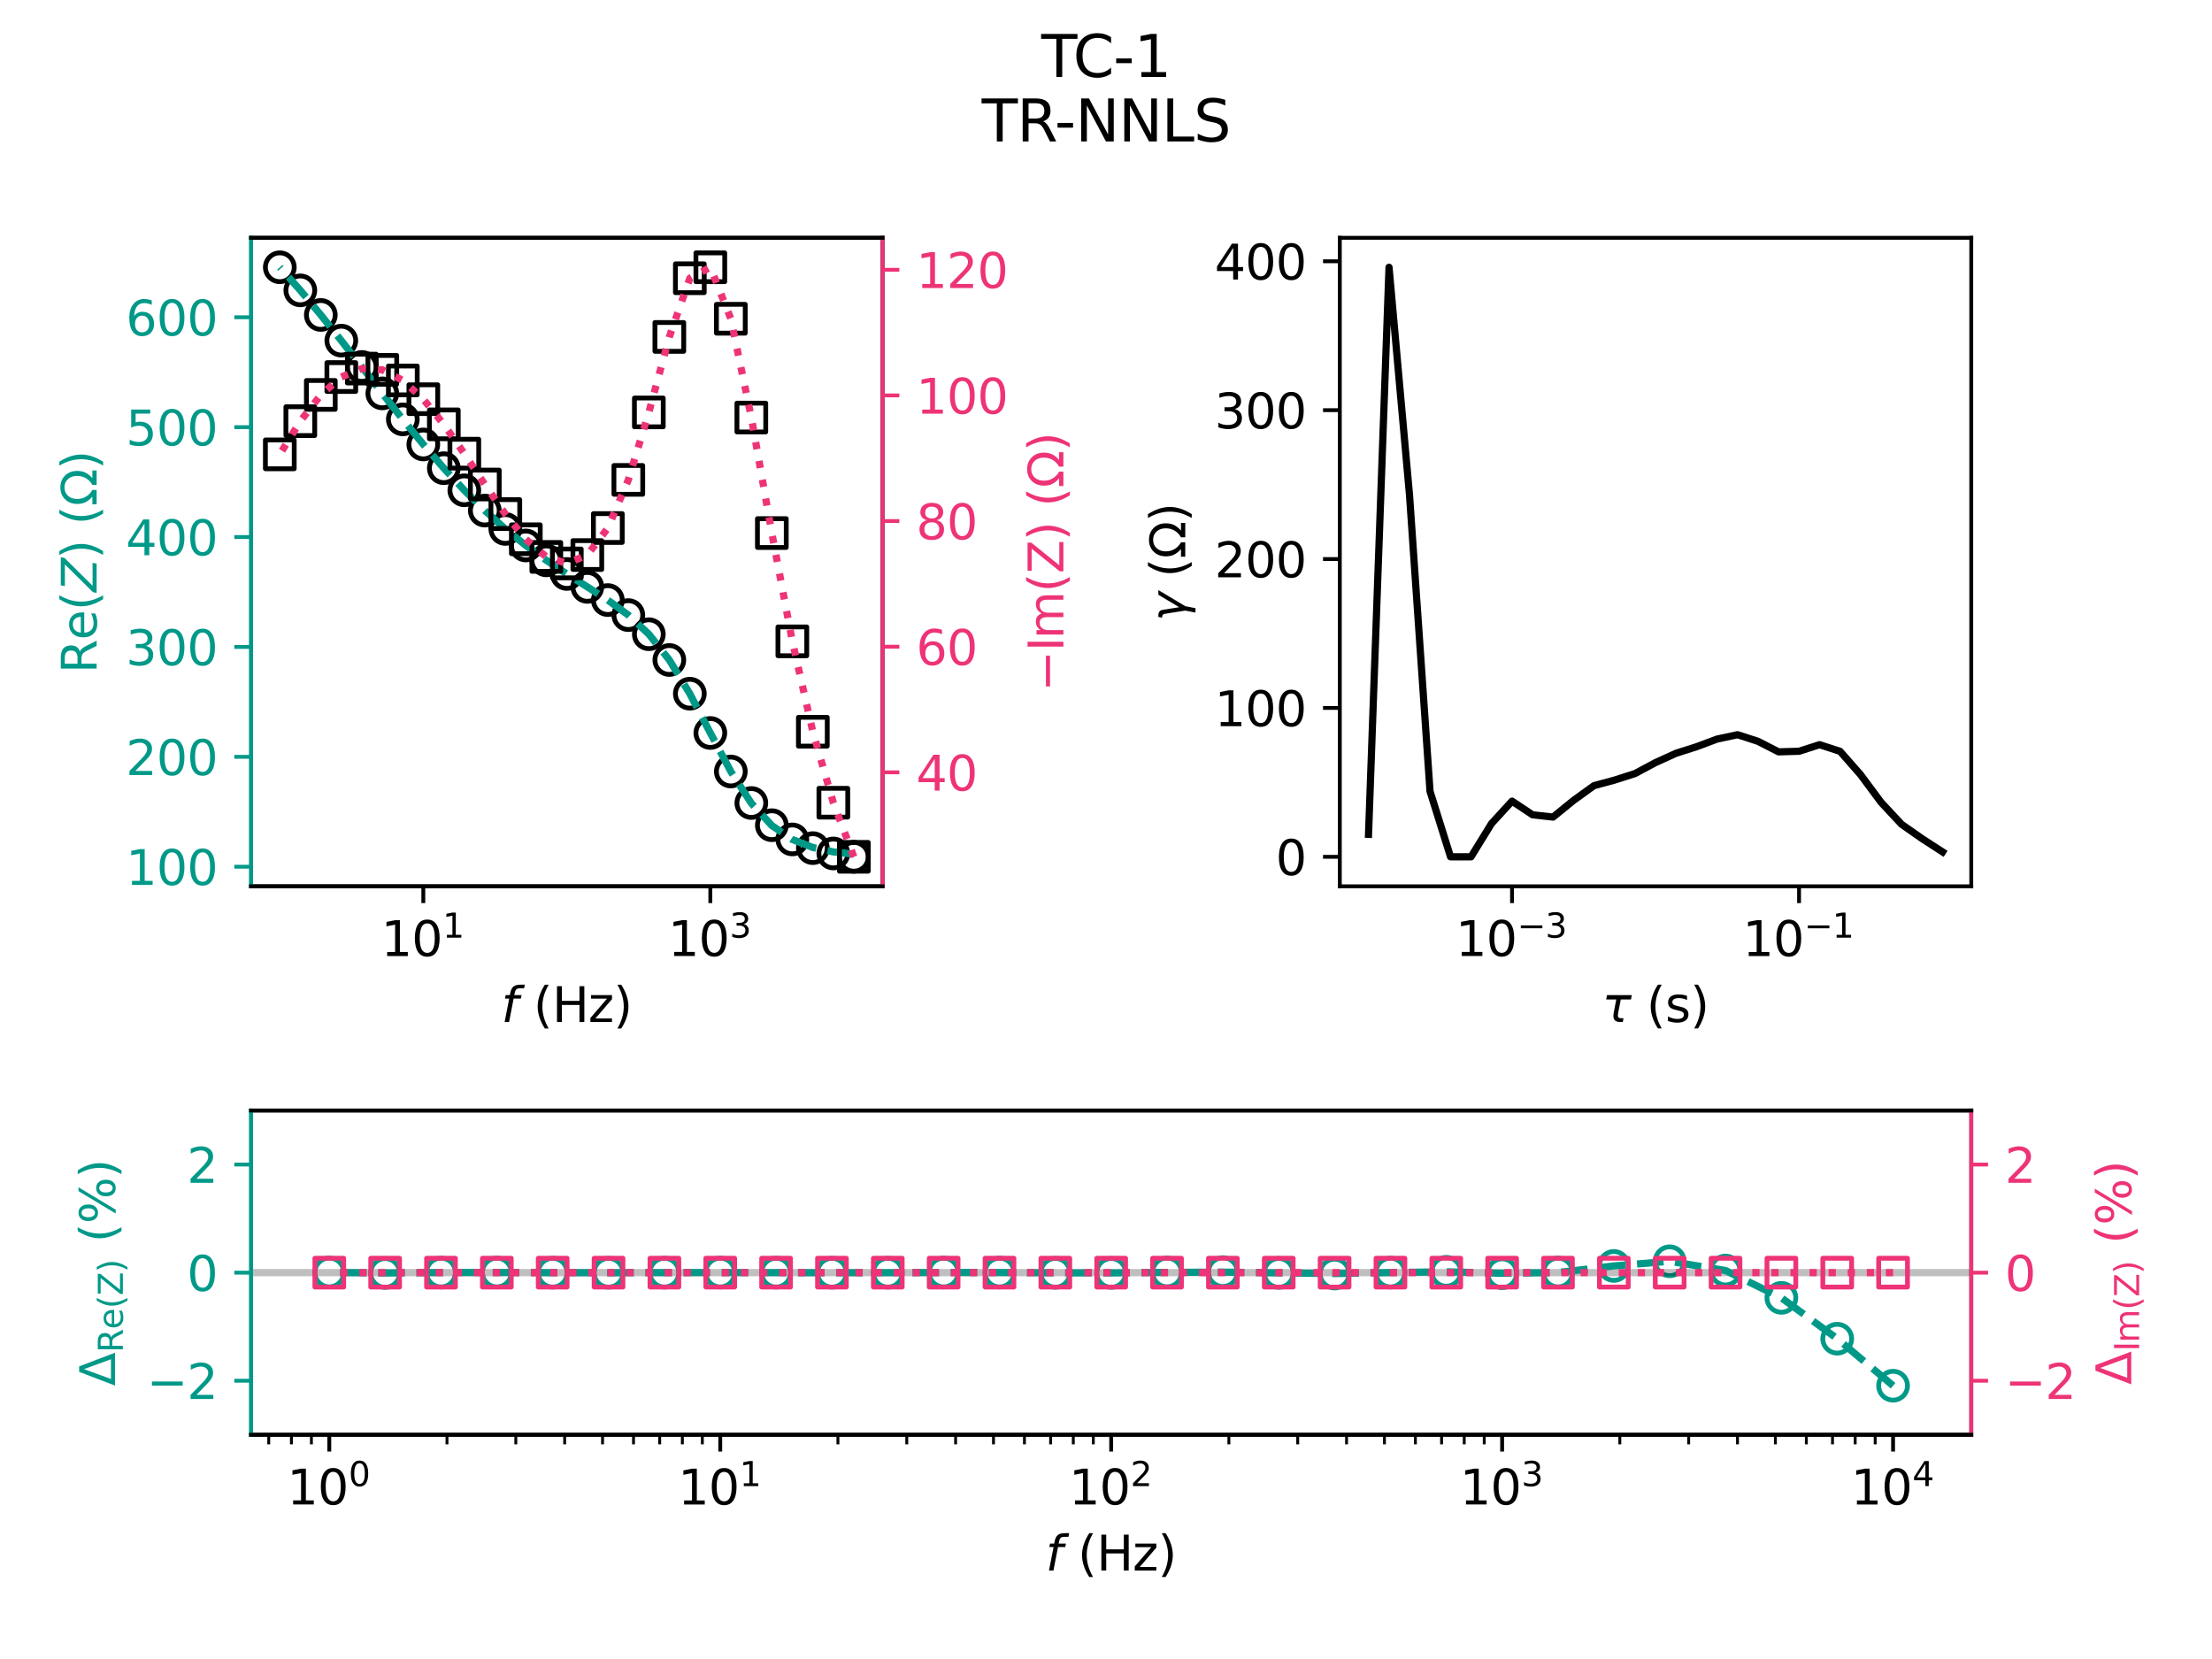 <?xml version="1.0" encoding="utf-8" standalone="no"?>
<!DOCTYPE svg PUBLIC "-//W3C//DTD SVG 1.1//EN"
  "http://www.w3.org/Graphics/SVG/1.1/DTD/svg11.dtd">
<svg xmlns:xlink="http://www.w3.org/1999/xlink" width="460.8pt" height="345.6pt" viewBox="0 0 460.8 345.6" xmlns="http://www.w3.org/2000/svg" version="1.1">
 <defs>
  <style type="text/css">*{stroke-linejoin: round; stroke-linecap: butt}</style>
 </defs>
 <g id="figure_1">
  <g id="patch_1">
   <path d="M 0 345.6 
L 460.8 345.6 
L 460.8 0 
L 0 0 
L 0 345.6 
z
" style="fill: none"/>
  </g>
  <g id="axes_1">
   <g id="patch_2">
    <path d="M 52.31 184.629 
L 183.85 184.629 
L 183.85 49.536 
L 52.31 49.536 
L 52.31 184.629 
z
" style="fill: none"/>
   </g>
   <g id="PathCollection_1">
    <defs>
     <path id="C0_0_a148d6947b" d="M 0 3 
C 0.796 3 1.559 2.684 2.121 2.121 
C 2.684 1.559 3 0.796 3 -0 
C 3 -0.796 2.684 -1.559 2.121 -2.121 
C 1.559 -2.684 0.796 -3 0 -3 
C -0.796 -3 -1.559 -2.684 -2.121 -2.121 
C -2.684 -1.559 -3 -0.796 -3 0 
C -3 0.796 -2.684 1.559 -2.121 2.121 
C -1.559 2.684 -0.796 3 0 3 
z
"/>
    </defs>
    <g clip-path="url(#p96f112e514)">
     <use xlink:href="#C0_0_a148d6947b" x="177.871" y="178.489" style="fill: none; stroke: #000000"/>
    </g>
    <g clip-path="url(#p96f112e514)">
     <use xlink:href="#C0_0_a148d6947b" x="173.6" y="177.791" style="fill: none; stroke: #000000"/>
    </g>
    <g clip-path="url(#p96f112e514)">
     <use xlink:href="#C0_0_a148d6947b" x="169.329" y="176.681" style="fill: none; stroke: #000000"/>
    </g>
    <g clip-path="url(#p96f112e514)">
     <use xlink:href="#C0_0_a148d6947b" x="165.059" y="174.866" style="fill: none; stroke: #000000"/>
    </g>
    <g clip-path="url(#p96f112e514)">
     <use xlink:href="#C0_0_a148d6947b" x="160.788" y="171.905" style="fill: none; stroke: #000000"/>
    </g>
    <g clip-path="url(#p96f112e514)">
     <use xlink:href="#C0_0_a148d6947b" x="156.517" y="167.28" style="fill: none; stroke: #000000"/>
    </g>
    <g clip-path="url(#p96f112e514)">
     <use xlink:href="#C0_0_a148d6947b" x="152.246" y="160.718" style="fill: none; stroke: #000000"/>
    </g>
    <g clip-path="url(#p96f112e514)">
     <use xlink:href="#C0_0_a148d6947b" x="147.975" y="152.693" style="fill: none; stroke: #000000"/>
    </g>
    <g clip-path="url(#p96f112e514)">
     <use xlink:href="#C0_0_a148d6947b" x="143.705" y="144.51" style="fill: none; stroke: #000000"/>
    </g>
    <g clip-path="url(#p96f112e514)">
     <use xlink:href="#C0_0_a148d6947b" x="139.434" y="137.486" style="fill: none; stroke: #000000"/>
    </g>
    <g clip-path="url(#p96f112e514)">
     <use xlink:href="#C0_0_a148d6947b" x="135.163" y="132.119" style="fill: none; stroke: #000000"/>
    </g>
    <g clip-path="url(#p96f112e514)">
     <use xlink:href="#C0_0_a148d6947b" x="130.892" y="128.136" style="fill: none; stroke: #000000"/>
    </g>
    <g clip-path="url(#p96f112e514)">
     <use xlink:href="#C0_0_a148d6947b" x="126.622" y="125.005" style="fill: none; stroke: #000000"/>
    </g>
    <g clip-path="url(#p96f112e514)">
     <use xlink:href="#C0_0_a148d6947b" x="122.351" y="122.255" style="fill: none; stroke: #000000"/>
    </g>
    <g clip-path="url(#p96f112e514)">
     <use xlink:href="#C0_0_a148d6947b" x="118.08" y="119.565" style="fill: none; stroke: #000000"/>
    </g>
    <g clip-path="url(#p96f112e514)">
     <use xlink:href="#C0_0_a148d6947b" x="113.809" y="116.731" style="fill: none; stroke: #000000"/>
    </g>
    <g clip-path="url(#p96f112e514)">
     <use xlink:href="#C0_0_a148d6947b" x="109.538" y="113.63" style="fill: none; stroke: #000000"/>
    </g>
    <g clip-path="url(#p96f112e514)">
     <use xlink:href="#C0_0_a148d6947b" x="105.268" y="110.186" style="fill: none; stroke: #000000"/>
    </g>
    <g clip-path="url(#p96f112e514)">
     <use xlink:href="#C0_0_a148d6947b" x="100.997" y="106.359" style="fill: none; stroke: #000000"/>
    </g>
    <g clip-path="url(#p96f112e514)">
     <use xlink:href="#C0_0_a148d6947b" x="96.726" y="102.137" style="fill: none; stroke: #000000"/>
    </g>
    <g clip-path="url(#p96f112e514)">
     <use xlink:href="#C0_0_a148d6947b" x="92.455" y="97.534" style="fill: none; stroke: #000000"/>
    </g>
    <g clip-path="url(#p96f112e514)">
     <use xlink:href="#C0_0_a148d6947b" x="88.185" y="92.587" style="fill: none; stroke: #000000"/>
    </g>
    <g clip-path="url(#p96f112e514)">
     <use xlink:href="#C0_0_a148d6947b" x="83.914" y="87.362" style="fill: none; stroke: #000000"/>
    </g>
    <g clip-path="url(#p96f112e514)">
     <use xlink:href="#C0_0_a148d6947b" x="79.643" y="81.946" style="fill: none; stroke: #000000"/>
    </g>
    <g clip-path="url(#p96f112e514)">
     <use xlink:href="#C0_0_a148d6947b" x="75.372" y="76.441" style="fill: none; stroke: #000000"/>
    </g>
    <g clip-path="url(#p96f112e514)">
     <use xlink:href="#C0_0_a148d6947b" x="71.101" y="70.959" style="fill: none; stroke: #000000"/>
    </g>
    <g clip-path="url(#p96f112e514)">
     <use xlink:href="#C0_0_a148d6947b" x="66.831" y="65.609" style="fill: none; stroke: #000000"/>
    </g>
    <g clip-path="url(#p96f112e514)">
     <use xlink:href="#C0_0_a148d6947b" x="62.56" y="60.488" style="fill: none; stroke: #000000"/>
    </g>
    <g clip-path="url(#p96f112e514)">
     <use xlink:href="#C0_0_a148d6947b" x="58.289" y="55.677" style="fill: none; stroke: #000000"/>
    </g>
   </g>
   <g id="matplotlib.axis_1">
    <g id="xtick_1">
     <g id="line2d_1">
      <defs>
       <path id="m5e85e831bc" d="M 0 0 
L 0 3.5 
" style="stroke: #000000; stroke-width: 0.8"/>
      </defs>
      <g>
       <use xlink:href="#m5e85e831bc" x="88.185" y="184.629" style="stroke: #000000; stroke-width: 0.8"/>
      </g>
     </g>
     <g id="text_1">
      <!-- $\mathdefault{10^{1}}$ -->
      <g transform="translate(79.385 199.228) scale(0.1 -0.1)">
       <defs>
        <path id="DejaVuSans-31" d="M 794 531 
L 1825 531 
L 1825 4091 
L 703 3866 
L 703 4441 
L 1819 4666 
L 2450 4666 
L 2450 531 
L 3481 531 
L 3481 0 
L 794 0 
L 794 531 
z
" transform="scale(0.016)"/>
        <path id="DejaVuSans-30" d="M 2034 4250 
Q 1547 4250 1301 3770 
Q 1056 3291 1056 2328 
Q 1056 1369 1301 889 
Q 1547 409 2034 409 
Q 2525 409 2770 889 
Q 3016 1369 3016 2328 
Q 3016 3291 2770 3770 
Q 2525 4250 2034 4250 
z
M 2034 4750 
Q 2819 4750 3233 4129 
Q 3647 3509 3647 2328 
Q 3647 1150 3233 529 
Q 2819 -91 2034 -91 
Q 1250 -91 836 529 
Q 422 1150 422 2328 
Q 422 3509 836 4129 
Q 1250 4750 2034 4750 
z
" transform="scale(0.016)"/>
       </defs>
       <use xlink:href="#DejaVuSans-31" transform="translate(0 0.684)"/>
       <use xlink:href="#DejaVuSans-30" transform="translate(63.623 0.684)"/>
       <use xlink:href="#DejaVuSans-31" transform="translate(128.203 38.966) scale(0.7)"/>
      </g>
     </g>
    </g>
    <g id="xtick_2">
     <g id="line2d_2">
      <g>
       <use xlink:href="#m5e85e831bc" x="147.975" y="184.629" style="stroke: #000000; stroke-width: 0.8"/>
      </g>
     </g>
     <g id="text_2">
      <!-- $\mathdefault{10^{3}}$ -->
      <g transform="translate(139.175 199.228) scale(0.1 -0.1)">
       <defs>
        <path id="DejaVuSans-33" d="M 2597 2516 
Q 3050 2419 3304 2112 
Q 3559 1806 3559 1356 
Q 3559 666 3084 287 
Q 2609 -91 1734 -91 
Q 1441 -91 1130 -33 
Q 819 25 488 141 
L 488 750 
Q 750 597 1062 519 
Q 1375 441 1716 441 
Q 2309 441 2620 675 
Q 2931 909 2931 1356 
Q 2931 1769 2642 2001 
Q 2353 2234 1838 2234 
L 1294 2234 
L 1294 2753 
L 1863 2753 
Q 2328 2753 2575 2939 
Q 2822 3125 2822 3475 
Q 2822 3834 2567 4026 
Q 2313 4219 1838 4219 
Q 1578 4219 1281 4162 
Q 984 4106 628 3988 
L 628 4550 
Q 988 4650 1302 4700 
Q 1616 4750 1894 4750 
Q 2613 4750 3031 4423 
Q 3450 4097 3450 3541 
Q 3450 3153 3228 2886 
Q 3006 2619 2597 2516 
z
" transform="scale(0.016)"/>
       </defs>
       <use xlink:href="#DejaVuSans-31" transform="translate(0 0.766)"/>
       <use xlink:href="#DejaVuSans-30" transform="translate(63.623 0.766)"/>
       <use xlink:href="#DejaVuSans-33" transform="translate(128.203 39.047) scale(0.7)"/>
      </g>
     </g>
    </g>
    <g id="text_3">
     <!-- $f$ (Hz) -->
     <g transform="translate(104.43 212.906) scale(0.1 -0.1)">
      <defs>
       <path id="DejaVuSans-Oblique-66" d="M 3059 4863 
L 2969 4384 
L 2419 4384 
Q 2106 4384 1964 4261 
Q 1822 4138 1753 3809 
L 1691 3500 
L 2638 3500 
L 2553 3053 
L 1606 3053 
L 1013 0 
L 434 0 
L 1031 3053 
L 481 3053 
L 563 3500 
L 1113 3500 
L 1159 3744 
Q 1278 4363 1576 4613 
Q 1875 4863 2516 4863 
L 3059 4863 
z
" transform="scale(0.016)"/>
       <path id="DejaVuSans-20" transform="scale(0.016)"/>
       <path id="DejaVuSans-28" d="M 1984 4856 
Q 1566 4138 1362 3434 
Q 1159 2731 1159 2009 
Q 1159 1288 1364 580 
Q 1569 -128 1984 -844 
L 1484 -844 
Q 1016 -109 783 600 
Q 550 1309 550 2009 
Q 550 2706 781 3412 
Q 1013 4119 1484 4856 
L 1984 4856 
z
" transform="scale(0.016)"/>
       <path id="DejaVuSans-48" d="M 628 4666 
L 1259 4666 
L 1259 2753 
L 3553 2753 
L 3553 4666 
L 4184 4666 
L 4184 0 
L 3553 0 
L 3553 2222 
L 1259 2222 
L 1259 0 
L 628 0 
L 628 4666 
z
" transform="scale(0.016)"/>
       <path id="DejaVuSans-7a" d="M 353 3500 
L 3084 3500 
L 3084 2975 
L 922 459 
L 3084 459 
L 3084 0 
L 275 0 
L 275 525 
L 2438 3041 
L 353 3041 
L 353 3500 
z
" transform="scale(0.016)"/>
       <path id="DejaVuSans-29" d="M 513 4856 
L 1013 4856 
Q 1481 4119 1714 3412 
Q 1947 2706 1947 2009 
Q 1947 1309 1714 600 
Q 1481 -109 1013 -844 
L 513 -844 
Q 928 -128 1133 580 
Q 1338 1288 1338 2009 
Q 1338 2731 1133 3434 
Q 928 4138 513 4856 
z
" transform="scale(0.016)"/>
      </defs>
      <use xlink:href="#DejaVuSans-Oblique-66" transform="translate(0 0.016)"/>
      <use xlink:href="#DejaVuSans-20" transform="translate(35.205 0.016)"/>
      <use xlink:href="#DejaVuSans-28" transform="translate(66.992 0.016)"/>
      <use xlink:href="#DejaVuSans-48" transform="translate(106.006 0.016)"/>
      <use xlink:href="#DejaVuSans-7a" transform="translate(181.201 0.016)"/>
      <use xlink:href="#DejaVuSans-29" transform="translate(233.691 0.016)"/>
     </g>
    </g>
   </g>
   <g id="matplotlib.axis_2">
    <g id="ytick_1">
     <g id="line2d_3">
      <defs>
       <path id="mdf0ec6dd68" d="M 0 0 
L -3.5 0 
" style="stroke: #009988; stroke-width: 0.8"/>
      </defs>
      <g>
       <use xlink:href="#mdf0ec6dd68" x="52.31" y="180.551" style="fill: #009988; stroke: #009988; stroke-width: 0.8"/>
      </g>
     </g>
     <g id="text_4">
      <!-- 100 -->
      <g style="fill: #009988" transform="translate(26.223 184.35) scale(0.1 -0.1)">
       <use xlink:href="#DejaVuSans-31"/>
       <use xlink:href="#DejaVuSans-30" x="63.623"/>
       <use xlink:href="#DejaVuSans-30" x="127.246"/>
      </g>
     </g>
    </g>
    <g id="ytick_2">
     <g id="line2d_4">
      <g>
       <use xlink:href="#mdf0ec6dd68" x="52.31" y="157.659" style="fill: #009988; stroke: #009988; stroke-width: 0.8"/>
      </g>
     </g>
     <g id="text_5">
      <!-- 200 -->
      <g style="fill: #009988" transform="translate(26.223 161.458) scale(0.1 -0.1)">
       <defs>
        <path id="DejaVuSans-32" d="M 1228 531 
L 3431 531 
L 3431 0 
L 469 0 
L 469 531 
Q 828 903 1448 1529 
Q 2069 2156 2228 2338 
Q 2531 2678 2651 2914 
Q 2772 3150 2772 3378 
Q 2772 3750 2511 3984 
Q 2250 4219 1831 4219 
Q 1534 4219 1204 4116 
Q 875 4013 500 3803 
L 500 4441 
Q 881 4594 1212 4672 
Q 1544 4750 1819 4750 
Q 2544 4750 2975 4387 
Q 3406 4025 3406 3419 
Q 3406 3131 3298 2873 
Q 3191 2616 2906 2266 
Q 2828 2175 2409 1742 
Q 1991 1309 1228 531 
z
" transform="scale(0.016)"/>
       </defs>
       <use xlink:href="#DejaVuSans-32"/>
       <use xlink:href="#DejaVuSans-30" x="63.623"/>
       <use xlink:href="#DejaVuSans-30" x="127.246"/>
      </g>
     </g>
    </g>
    <g id="ytick_3">
     <g id="line2d_5">
      <g>
       <use xlink:href="#mdf0ec6dd68" x="52.31" y="134.766" style="fill: #009988; stroke: #009988; stroke-width: 0.8"/>
      </g>
     </g>
     <g id="text_6">
      <!-- 300 -->
      <g style="fill: #009988" transform="translate(26.223 138.565) scale(0.1 -0.1)">
       <use xlink:href="#DejaVuSans-33"/>
       <use xlink:href="#DejaVuSans-30" x="63.623"/>
       <use xlink:href="#DejaVuSans-30" x="127.246"/>
      </g>
     </g>
    </g>
    <g id="ytick_4">
     <g id="line2d_6">
      <g>
       <use xlink:href="#mdf0ec6dd68" x="52.31" y="111.873" style="fill: #009988; stroke: #009988; stroke-width: 0.8"/>
      </g>
     </g>
     <g id="text_7">
      <!-- 400 -->
      <g style="fill: #009988" transform="translate(26.223 115.672) scale(0.1 -0.1)">
       <defs>
        <path id="DejaVuSans-34" d="M 2419 4116 
L 825 1625 
L 2419 1625 
L 2419 4116 
z
M 2253 4666 
L 3047 4666 
L 3047 1625 
L 3713 1625 
L 3713 1100 
L 3047 1100 
L 3047 0 
L 2419 0 
L 2419 1100 
L 313 1100 
L 313 1709 
L 2253 4666 
z
" transform="scale(0.016)"/>
       </defs>
       <use xlink:href="#DejaVuSans-34"/>
       <use xlink:href="#DejaVuSans-30" x="63.623"/>
       <use xlink:href="#DejaVuSans-30" x="127.246"/>
      </g>
     </g>
    </g>
    <g id="ytick_5">
     <g id="line2d_7">
      <g>
       <use xlink:href="#mdf0ec6dd68" x="52.31" y="88.981" style="fill: #009988; stroke: #009988; stroke-width: 0.8"/>
      </g>
     </g>
     <g id="text_8">
      <!-- 500 -->
      <g style="fill: #009988" transform="translate(26.223 92.78) scale(0.1 -0.1)">
       <defs>
        <path id="DejaVuSans-35" d="M 691 4666 
L 3169 4666 
L 3169 4134 
L 1269 4134 
L 1269 2991 
Q 1406 3038 1543 3061 
Q 1681 3084 1819 3084 
Q 2600 3084 3056 2656 
Q 3513 2228 3513 1497 
Q 3513 744 3044 326 
Q 2575 -91 1722 -91 
Q 1428 -91 1123 -41 
Q 819 9 494 109 
L 494 744 
Q 775 591 1075 516 
Q 1375 441 1709 441 
Q 2250 441 2565 725 
Q 2881 1009 2881 1497 
Q 2881 1984 2565 2268 
Q 2250 2553 1709 2553 
Q 1456 2553 1204 2497 
Q 953 2441 691 2322 
L 691 4666 
z
" transform="scale(0.016)"/>
       </defs>
       <use xlink:href="#DejaVuSans-35"/>
       <use xlink:href="#DejaVuSans-30" x="63.623"/>
       <use xlink:href="#DejaVuSans-30" x="127.246"/>
      </g>
     </g>
    </g>
    <g id="ytick_6">
     <g id="line2d_8">
      <g>
       <use xlink:href="#mdf0ec6dd68" x="52.31" y="66.088" style="fill: #009988; stroke: #009988; stroke-width: 0.8"/>
      </g>
     </g>
     <g id="text_9">
      <!-- 600 -->
      <g style="fill: #009988" transform="translate(26.223 69.887) scale(0.1 -0.1)">
       <defs>
        <path id="DejaVuSans-36" d="M 2113 2584 
Q 1688 2584 1439 2293 
Q 1191 2003 1191 1497 
Q 1191 994 1439 701 
Q 1688 409 2113 409 
Q 2538 409 2786 701 
Q 3034 994 3034 1497 
Q 3034 2003 2786 2293 
Q 2538 2584 2113 2584 
z
M 3366 4563 
L 3366 3988 
Q 3128 4100 2886 4159 
Q 2644 4219 2406 4219 
Q 1781 4219 1451 3797 
Q 1122 3375 1075 2522 
Q 1259 2794 1537 2939 
Q 1816 3084 2150 3084 
Q 2853 3084 3261 2657 
Q 3669 2231 3669 1497 
Q 3669 778 3244 343 
Q 2819 -91 2113 -91 
Q 1303 -91 875 529 
Q 447 1150 447 2328 
Q 447 3434 972 4092 
Q 1497 4750 2381 4750 
Q 2619 4750 2861 4703 
Q 3103 4656 3366 4563 
z
" transform="scale(0.016)"/>
       </defs>
       <use xlink:href="#DejaVuSans-36"/>
       <use xlink:href="#DejaVuSans-30" x="63.623"/>
       <use xlink:href="#DejaVuSans-30" x="127.246"/>
      </g>
     </g>
    </g>
    <g id="text_10">
     <!-- Re($Z$) ($\Omega$) -->
     <g style="fill: #009988" transform="translate(20.143 140.283) rotate(-90) scale(0.1 -0.1)">
      <defs>
       <path id="DejaVuSans-52" d="M 2841 2188 
Q 3044 2119 3236 1894 
Q 3428 1669 3622 1275 
L 4263 0 
L 3584 0 
L 2988 1197 
Q 2756 1666 2539 1819 
Q 2322 1972 1947 1972 
L 1259 1972 
L 1259 0 
L 628 0 
L 628 4666 
L 2053 4666 
Q 2853 4666 3247 4331 
Q 3641 3997 3641 3322 
Q 3641 2881 3436 2590 
Q 3231 2300 2841 2188 
z
M 1259 4147 
L 1259 2491 
L 2053 2491 
Q 2509 2491 2742 2702 
Q 2975 2913 2975 3322 
Q 2975 3731 2742 3939 
Q 2509 4147 2053 4147 
L 1259 4147 
z
" transform="scale(0.016)"/>
       <path id="DejaVuSans-65" d="M 3597 1894 
L 3597 1613 
L 953 1613 
Q 991 1019 1311 708 
Q 1631 397 2203 397 
Q 2534 397 2845 478 
Q 3156 559 3463 722 
L 3463 178 
Q 3153 47 2828 -22 
Q 2503 -91 2169 -91 
Q 1331 -91 842 396 
Q 353 884 353 1716 
Q 353 2575 817 3079 
Q 1281 3584 2069 3584 
Q 2775 3584 3186 3129 
Q 3597 2675 3597 1894 
z
M 3022 2063 
Q 3016 2534 2758 2815 
Q 2500 3097 2075 3097 
Q 1594 3097 1305 2825 
Q 1016 2553 972 2059 
L 3022 2063 
z
" transform="scale(0.016)"/>
       <path id="DejaVuSans-Oblique-5a" d="M 838 4666 
L 4500 4666 
L 4409 4184 
L 794 531 
L 3769 531 
L 3669 0 
L -141 0 
L -50 481 
L 3566 4134 
L 738 4134 
L 838 4666 
z
" transform="scale(0.016)"/>
       <path id="DejaVuSans-3a9" d="M 4647 556 
L 4647 0 
L 2772 0 
L 2772 556 
Q 3325 859 3634 1378 
Q 3944 1897 3944 2528 
Q 3944 3278 3531 3731 
Q 3119 4184 2444 4184 
Q 1769 4184 1355 3729 
Q 941 3275 941 2528 
Q 941 1897 1250 1378 
Q 1563 859 2119 556 
L 2119 0 
L 244 0 
L 244 556 
L 1241 556 
Q 747 991 519 1456 
Q 294 1922 294 2497 
Q 294 3491 894 4106 
Q 1491 4722 2444 4722 
Q 3391 4722 3994 4106 
Q 4594 3494 4594 2528 
Q 4594 1922 4372 1459 
Q 4150 997 3647 556 
L 4647 556 
z
" transform="scale(0.016)"/>
      </defs>
      <use xlink:href="#DejaVuSans-52" transform="translate(0 0.125)"/>
      <use xlink:href="#DejaVuSans-65" transform="translate(69.482 0.125)"/>
      <use xlink:href="#DejaVuSans-28" transform="translate(131.006 0.125)"/>
      <use xlink:href="#DejaVuSans-Oblique-5a" transform="translate(170.02 0.125)"/>
      <use xlink:href="#DejaVuSans-29" transform="translate(238.525 0.125)"/>
      <use xlink:href="#DejaVuSans-20" transform="translate(277.539 0.125)"/>
      <use xlink:href="#DejaVuSans-28" transform="translate(309.326 0.125)"/>
      <use xlink:href="#DejaVuSans-3a9" transform="translate(348.34 0.125)"/>
      <use xlink:href="#DejaVuSans-29" transform="translate(424.756 0.125)"/>
     </g>
    </g>
   </g>
   <g id="line2d_9">
    <path d="M 177.871 177.951 
L 173.6 177.462 
L 169.329 176.547 
L 165.059 174.878 
L 160.788 171.981 
L 156.517 167.332 
L 152.246 160.719 
L 147.975 152.686 
L 143.705 144.52 
L 139.434 137.487 
L 135.163 132.106 
L 130.892 128.133 
L 126.622 125.013 
L 122.351 122.259 
L 118.08 119.561 
L 113.809 116.728 
L 109.538 113.632 
L 105.268 110.188 
L 100.997 106.358 
L 96.726 102.136 
L 92.455 97.534 
L 88.185 92.589 
L 83.914 87.363 
L 79.643 81.944 
L 75.372 76.44 
L 71.101 70.963 
L 66.831 65.611 
L 62.56 60.479 
L 58.289 55.682 
" clip-path="url(#p96f112e514)" style="fill: none; stroke-dasharray: 5.55,2.4; stroke-dashoffset: 0; stroke: #009988; stroke-width: 1.5"/>
   </g>
   <g id="patch_3">
    <path d="M 52.31 184.629 
L 52.31 49.536 
" style="fill: none; stroke: #009988; stroke-width: 0.8; stroke-linejoin: miter; stroke-linecap: square"/>
   </g>
   <g id="patch_4">
    <path d="M 183.85 184.629 
L 183.85 49.536 
" style="fill: none; stroke: #000000; stroke-width: 0.8; stroke-linejoin: miter; stroke-linecap: square"/>
   </g>
   <g id="patch_5">
    <path d="M 52.31 184.629 
L 183.85 184.629 
" style="fill: none; stroke: #000000; stroke-width: 0.8; stroke-linejoin: miter; stroke-linecap: square"/>
   </g>
   <g id="patch_6">
    <path d="M 52.31 49.536 
L 183.85 49.536 
" style="fill: none; stroke: #000000; stroke-width: 0.8; stroke-linejoin: miter; stroke-linecap: square"/>
   </g>
  </g>
  <g id="axes_2">
   <g id="patch_7">
    <path d="M 279.11 184.629 
L 410.65 184.629 
L 410.65 49.536 
L 279.11 49.536 
L 279.11 184.629 
z
" style="fill: none"/>
   </g>
   <g id="matplotlib.axis_3">
    <g id="xtick_3">
     <g id="line2d_10">
      <g>
       <use xlink:href="#m5e85e831bc" x="314.985" y="184.629" style="stroke: #000000; stroke-width: 0.8"/>
      </g>
     </g>
     <g id="text_11">
      <!-- $\mathdefault{10^{-3}}$ -->
      <g transform="translate(303.235 199.228) scale(0.1 -0.1)">
       <defs>
        <path id="DejaVuSans-2212" d="M 678 2272 
L 4684 2272 
L 4684 1741 
L 678 1741 
L 678 2272 
z
" transform="scale(0.016)"/>
       </defs>
       <use xlink:href="#DejaVuSans-31" transform="translate(0 0.766)"/>
       <use xlink:href="#DejaVuSans-30" transform="translate(63.623 0.766)"/>
       <use xlink:href="#DejaVuSans-2212" transform="translate(128.203 39.047) scale(0.7)"/>
       <use xlink:href="#DejaVuSans-33" transform="translate(186.855 39.047) scale(0.7)"/>
      </g>
     </g>
    </g>
    <g id="xtick_4">
     <g id="line2d_11">
      <g>
       <use xlink:href="#m5e85e831bc" x="374.775" y="184.629" style="stroke: #000000; stroke-width: 0.8"/>
      </g>
     </g>
     <g id="text_12">
      <!-- $\mathdefault{10^{-1}}$ -->
      <g transform="translate(363.025 199.228) scale(0.1 -0.1)">
       <use xlink:href="#DejaVuSans-31" transform="translate(0 0.684)"/>
       <use xlink:href="#DejaVuSans-30" transform="translate(63.623 0.684)"/>
       <use xlink:href="#DejaVuSans-2212" transform="translate(128.203 38.966) scale(0.7)"/>
       <use xlink:href="#DejaVuSans-31" transform="translate(186.855 38.966) scale(0.7)"/>
      </g>
     </g>
    </g>
    <g id="text_13">
     <!-- $\tau\ (\rm s)$ -->
     <g transform="translate(333.73 212.906) scale(0.1 -0.1)">
      <defs>
       <path id="DejaVuSans-Oblique-3c4" d="M 2103 638 
Q 2188 488 2525 488 
L 2800 488 
L 2706 0 
L 2363 0 
Q 1800 0 1600 300 
Q 1403 606 1534 1269 
L 1856 2925 
L 541 2925 
L 653 3500 
L 3881 3500 
L 3769 2925 
L 2444 2925 
L 2113 1234 
Q 2025 781 2103 638 
z
" transform="scale(0.016)"/>
       <path id="DejaVuSans-73" d="M 2834 3397 
L 2834 2853 
Q 2591 2978 2328 3040 
Q 2066 3103 1784 3103 
Q 1356 3103 1142 2972 
Q 928 2841 928 2578 
Q 928 2378 1081 2264 
Q 1234 2150 1697 2047 
L 1894 2003 
Q 2506 1872 2764 1633 
Q 3022 1394 3022 966 
Q 3022 478 2636 193 
Q 2250 -91 1575 -91 
Q 1294 -91 989 -36 
Q 684 19 347 128 
L 347 722 
Q 666 556 975 473 
Q 1284 391 1588 391 
Q 1994 391 2212 530 
Q 2431 669 2431 922 
Q 2431 1156 2273 1281 
Q 2116 1406 1581 1522 
L 1381 1569 
Q 847 1681 609 1914 
Q 372 2147 372 2553 
Q 372 3047 722 3315 
Q 1072 3584 1716 3584 
Q 2034 3584 2315 3537 
Q 2597 3491 2834 3397 
z
" transform="scale(0.016)"/>
      </defs>
      <use xlink:href="#DejaVuSans-Oblique-3c4" transform="translate(0 0.125)"/>
      <use xlink:href="#DejaVuSans-28" transform="translate(92.675 0.125)"/>
      <use xlink:href="#DejaVuSans-73" transform="translate(131.689 0.125)"/>
      <use xlink:href="#DejaVuSans-29" transform="translate(183.789 0.125)"/>
     </g>
    </g>
   </g>
   <g id="matplotlib.axis_4">
    <g id="ytick_7">
     <g id="line2d_12">
      <defs>
       <path id="mfcb0757778" d="M 0 0 
L -3.5 0 
" style="stroke: #000000; stroke-width: 0.8"/>
      </defs>
      <g>
       <use xlink:href="#mfcb0757778" x="279.11" y="178.489" style="stroke: #000000; stroke-width: 0.8"/>
      </g>
     </g>
     <g id="text_14">
      <!-- 0 -->
      <g transform="translate(265.748 182.288) scale(0.1 -0.1)">
       <use xlink:href="#DejaVuSans-30"/>
      </g>
     </g>
    </g>
    <g id="ytick_8">
     <g id="line2d_13">
      <g>
       <use xlink:href="#mfcb0757778" x="279.11" y="147.474" style="stroke: #000000; stroke-width: 0.8"/>
      </g>
     </g>
     <g id="text_15">
      <!-- 100 -->
      <g transform="translate(253.023 151.273) scale(0.1 -0.1)">
       <use xlink:href="#DejaVuSans-31"/>
       <use xlink:href="#DejaVuSans-30" x="63.623"/>
       <use xlink:href="#DejaVuSans-30" x="127.246"/>
      </g>
     </g>
    </g>
    <g id="ytick_9">
     <g id="line2d_14">
      <g>
       <use xlink:href="#mfcb0757778" x="279.11" y="116.459" style="stroke: #000000; stroke-width: 0.8"/>
      </g>
     </g>
     <g id="text_16">
      <!-- 200 -->
      <g transform="translate(253.023 120.258) scale(0.1 -0.1)">
       <use xlink:href="#DejaVuSans-32"/>
       <use xlink:href="#DejaVuSans-30" x="63.623"/>
       <use xlink:href="#DejaVuSans-30" x="127.246"/>
      </g>
     </g>
    </g>
    <g id="ytick_10">
     <g id="line2d_15">
      <g>
       <use xlink:href="#mfcb0757778" x="279.11" y="85.444" style="stroke: #000000; stroke-width: 0.8"/>
      </g>
     </g>
     <g id="text_17">
      <!-- 300 -->
      <g transform="translate(253.023 89.243) scale(0.1 -0.1)">
       <use xlink:href="#DejaVuSans-33"/>
       <use xlink:href="#DejaVuSans-30" x="63.623"/>
       <use xlink:href="#DejaVuSans-30" x="127.246"/>
      </g>
     </g>
    </g>
    <g id="ytick_11">
     <g id="line2d_16">
      <g>
       <use xlink:href="#mfcb0757778" x="279.11" y="54.429" style="stroke: #000000; stroke-width: 0.8"/>
      </g>
     </g>
     <g id="text_18">
      <!-- 400 -->
      <g transform="translate(253.023 58.228) scale(0.1 -0.1)">
       <use xlink:href="#DejaVuSans-34"/>
       <use xlink:href="#DejaVuSans-30" x="63.623"/>
       <use xlink:href="#DejaVuSans-30" x="127.246"/>
      </g>
     </g>
    </g>
    <g id="text_19">
     <!-- $\gamma\ (\Omega)$ -->
     <g transform="translate(246.923 129.433) rotate(-90) scale(0.1 -0.1)">
      <defs>
       <path id="DejaVuSans-Oblique-3b3" d="M 1491 2950 
L 1838 788 
L 3456 3500 
L 4066 3500 
L 1972 0 
L 1713 -1331 
L 1138 -1331 
L 1397 0 
L 988 2613 
Q 925 3006 628 3006 
L 475 3006 
L 569 3500 
L 788 3500 
Q 1403 3500 1491 2950 
z
" transform="scale(0.016)"/>
      </defs>
      <use xlink:href="#DejaVuSans-Oblique-3b3" transform="translate(0 0.125)"/>
      <use xlink:href="#DejaVuSans-28" transform="translate(91.65 0.125)"/>
      <use xlink:href="#DejaVuSans-3a9" transform="translate(130.664 0.125)"/>
      <use xlink:href="#DejaVuSans-29" transform="translate(207.08 0.125)"/>
     </g>
    </g>
   </g>
   <g id="line2d_17">
    <path d="M 285.089 173.804 
L 289.36 55.677 
L 293.631 103.19 
L 297.901 164.844 
L 302.172 178.489 
L 306.443 178.489 
L 310.714 171.556 
L 314.985 166.893 
L 319.255 169.737 
L 323.526 170.212 
L 327.797 166.742 
L 332.068 163.66 
L 336.338 162.51 
L 340.609 161.142 
L 344.88 158.857 
L 349.151 156.918 
L 353.422 155.56 
L 357.692 153.964 
L 361.963 153.052 
L 366.234 154.437 
L 370.505 156.624 
L 374.775 156.503 
L 379.046 155.128 
L 383.317 156.514 
L 387.588 161.379 
L 391.859 167.132 
L 396.129 171.717 
L 400.4 174.702 
L 404.671 177.467 
" clip-path="url(#p8ed7eec8c3)" style="fill: none; stroke: #000000; stroke-width: 1.5; stroke-linecap: square"/>
   </g>
   <g id="patch_8">
    <path d="M 279.11 184.629 
L 279.11 49.536 
" style="fill: none; stroke: #000000; stroke-width: 0.8; stroke-linejoin: miter; stroke-linecap: square"/>
   </g>
   <g id="patch_9">
    <path d="M 410.65 184.629 
L 410.65 49.536 
" style="fill: none; stroke: #000000; stroke-width: 0.8; stroke-linejoin: miter; stroke-linecap: square"/>
   </g>
   <g id="patch_10">
    <path d="M 279.11 184.629 
L 410.65 184.629 
" style="fill: none; stroke: #000000; stroke-width: 0.8; stroke-linejoin: miter; stroke-linecap: square"/>
   </g>
   <g id="patch_11">
    <path d="M 279.11 49.536 
L 410.65 49.536 
" style="fill: none; stroke: #000000; stroke-width: 0.8; stroke-linejoin: miter; stroke-linecap: square"/>
   </g>
  </g>
  <g id="axes_3">
   <g id="patch_12">
    <path d="M 52.31 298.888 
L 410.65 298.888 
L 410.65 231.341 
L 52.31 231.341 
L 52.31 298.888 
z
" style="fill: none"/>
   </g>
   <g id="PathCollection_2">
    <defs>
     <path id="C1_0_4a88d9363e" d="M 0 3 
C 0.796 3 1.559 2.684 2.121 2.121 
C 2.684 1.559 3 0.796 3 -0 
C 3 -0.796 2.684 -1.559 2.121 -2.121 
C 1.559 -2.684 0.796 -3 0 -3 
C -0.796 -3 -1.559 -2.684 -2.121 -2.121 
C -2.684 -1.559 -3 -0.796 -3 0 
C -3 0.796 -2.684 1.559 -2.121 2.121 
C -1.559 2.684 -0.796 3 0 3 
z
"/>
    </defs>
    <g clip-path="url(#p6092a98b24)">
     <use xlink:href="#C1_0_4a88d9363e" x="394.362" y="288.67" style="fill: none; stroke: #009988"/>
    </g>
    <g clip-path="url(#p6092a98b24)">
     <use xlink:href="#C1_0_4a88d9363e" x="382.727" y="278.875" style="fill: none; stroke: #009988"/>
    </g>
    <g clip-path="url(#p6092a98b24)">
     <use xlink:href="#C1_0_4a88d9363e" x="371.093" y="270.363" style="fill: none; stroke: #009988"/>
    </g>
    <g clip-path="url(#p6092a98b24)">
     <use xlink:href="#C1_0_4a88d9363e" x="359.459" y="264.672" style="fill: none; stroke: #009988"/>
    </g>
    <g clip-path="url(#p6092a98b24)">
     <use xlink:href="#C1_0_4a88d9363e" x="347.824" y="262.747" style="fill: none; stroke: #009988"/>
    </g>
    <g clip-path="url(#p6092a98b24)">
     <use xlink:href="#C1_0_4a88d9363e" x="336.19" y="263.718" style="fill: none; stroke: #009988"/>
    </g>
    <g clip-path="url(#p6092a98b24)">
     <use xlink:href="#C1_0_4a88d9363e" x="324.555" y="265.088" style="fill: none; stroke: #009988"/>
    </g>
    <g clip-path="url(#p6092a98b24)">
     <use xlink:href="#C1_0_4a88d9363e" x="312.921" y="265.241" style="fill: none; stroke: #009988"/>
    </g>
    <g clip-path="url(#p6092a98b24)">
     <use xlink:href="#C1_0_4a88d9363e" x="301.286" y="264.935" style="fill: none; stroke: #009988"/>
    </g>
    <g clip-path="url(#p6092a98b24)">
     <use xlink:href="#C1_0_4a88d9363e" x="289.652" y="265.099" style="fill: none; stroke: #009988"/>
    </g>
    <g clip-path="url(#p6092a98b24)">
     <use xlink:href="#C1_0_4a88d9363e" x="278.018" y="265.304" style="fill: none; stroke: #009988"/>
    </g>
    <g clip-path="url(#p6092a98b24)">
     <use xlink:href="#C1_0_4a88d9363e" x="266.383" y="265.165" style="fill: none; stroke: #009988"/>
    </g>
    <g clip-path="url(#p6092a98b24)">
     <use xlink:href="#C1_0_4a88d9363e" x="254.749" y="265.004" style="fill: none; stroke: #009988"/>
    </g>
    <g clip-path="url(#p6092a98b24)">
     <use xlink:href="#C1_0_4a88d9363e" x="243.114" y="265.064" style="fill: none; stroke: #009988"/>
    </g>
    <g clip-path="url(#p6092a98b24)">
     <use xlink:href="#C1_0_4a88d9363e" x="231.48" y="265.169" style="fill: none; stroke: #009988"/>
    </g>
    <g clip-path="url(#p6092a98b24)">
     <use xlink:href="#C1_0_4a88d9363e" x="219.846" y="265.153" style="fill: none; stroke: #009988"/>
    </g>
    <g clip-path="url(#p6092a98b24)">
     <use xlink:href="#C1_0_4a88d9363e" x="208.211" y="265.092" style="fill: none; stroke: #009988"/>
    </g>
    <g clip-path="url(#p6092a98b24)">
     <use xlink:href="#C1_0_4a88d9363e" x="196.577" y="265.09" style="fill: none; stroke: #009988"/>
    </g>
    <g clip-path="url(#p6092a98b24)">
     <use xlink:href="#C1_0_4a88d9363e" x="184.942" y="265.124" style="fill: none; stroke: #009988"/>
    </g>
    <g clip-path="url(#p6092a98b24)">
     <use xlink:href="#C1_0_4a88d9363e" x="173.308" y="265.134" style="fill: none; stroke: #009988"/>
    </g>
    <g clip-path="url(#p6092a98b24)">
     <use xlink:href="#C1_0_4a88d9363e" x="161.674" y="265.113" style="fill: none; stroke: #009988"/>
    </g>
    <g clip-path="url(#p6092a98b24)">
     <use xlink:href="#C1_0_4a88d9363e" x="150.039" y="265.098" style="fill: none; stroke: #009988"/>
    </g>
    <g clip-path="url(#p6092a98b24)">
     <use xlink:href="#C1_0_4a88d9363e" x="138.405" y="265.113" style="fill: none; stroke: #009988"/>
    </g>
    <g clip-path="url(#p6092a98b24)">
     <use xlink:href="#C1_0_4a88d9363e" x="126.77" y="265.136" style="fill: none; stroke: #009988"/>
    </g>
    <g clip-path="url(#p6092a98b24)">
     <use xlink:href="#C1_0_4a88d9363e" x="115.136" y="265.124" style="fill: none; stroke: #009988"/>
    </g>
    <g clip-path="url(#p6092a98b24)">
     <use xlink:href="#C1_0_4a88d9363e" x="103.501" y="265.083" style="fill: none; stroke: #009988"/>
    </g>
    <g clip-path="url(#p6092a98b24)">
     <use xlink:href="#C1_0_4a88d9363e" x="91.867" y="265.095" style="fill: none; stroke: #009988"/>
    </g>
    <g clip-path="url(#p6092a98b24)">
     <use xlink:href="#C1_0_4a88d9363e" x="80.233" y="265.184" style="fill: none; stroke: #009988"/>
    </g>
    <g clip-path="url(#p6092a98b24)">
     <use xlink:href="#C1_0_4a88d9363e" x="68.598" y="265.074" style="fill: none; stroke: #009988"/>
    </g>
   </g>
   <g id="matplotlib.axis_5">
    <g id="xtick_5">
     <g id="line2d_18">
      <g>
       <use xlink:href="#m5e85e831bc" x="68.598" y="298.888" style="stroke: #000000; stroke-width: 0.8"/>
      </g>
     </g>
     <g id="text_20">
      <!-- $\mathdefault{10^{0}}$ -->
      <g transform="translate(59.798 313.486) scale(0.1 -0.1)">
       <use xlink:href="#DejaVuSans-31" transform="translate(0 0.766)"/>
       <use xlink:href="#DejaVuSans-30" transform="translate(63.623 0.766)"/>
       <use xlink:href="#DejaVuSans-30" transform="translate(128.203 39.047) scale(0.7)"/>
      </g>
     </g>
    </g>
    <g id="xtick_6">
     <g id="line2d_19">
      <g>
       <use xlink:href="#m5e85e831bc" x="150.039" y="298.888" style="stroke: #000000; stroke-width: 0.8"/>
      </g>
     </g>
     <g id="text_21">
      <!-- $\mathdefault{10^{1}}$ -->
      <g transform="translate(141.239 313.486) scale(0.1 -0.1)">
       <use xlink:href="#DejaVuSans-31" transform="translate(0 0.684)"/>
       <use xlink:href="#DejaVuSans-30" transform="translate(63.623 0.684)"/>
       <use xlink:href="#DejaVuSans-31" transform="translate(128.203 38.966) scale(0.7)"/>
      </g>
     </g>
    </g>
    <g id="xtick_7">
     <g id="line2d_20">
      <g>
       <use xlink:href="#m5e85e831bc" x="231.48" y="298.888" style="stroke: #000000; stroke-width: 0.8"/>
      </g>
     </g>
     <g id="text_22">
      <!-- $\mathdefault{10^{2}}$ -->
      <g transform="translate(222.68 313.486) scale(0.1 -0.1)">
       <use xlink:href="#DejaVuSans-31" transform="translate(0 0.766)"/>
       <use xlink:href="#DejaVuSans-30" transform="translate(63.623 0.766)"/>
       <use xlink:href="#DejaVuSans-32" transform="translate(128.203 39.047) scale(0.7)"/>
      </g>
     </g>
    </g>
    <g id="xtick_8">
     <g id="line2d_21">
      <g>
       <use xlink:href="#m5e85e831bc" x="312.921" y="298.888" style="stroke: #000000; stroke-width: 0.8"/>
      </g>
     </g>
     <g id="text_23">
      <!-- $\mathdefault{10^{3}}$ -->
      <g transform="translate(304.121 313.486) scale(0.1 -0.1)">
       <use xlink:href="#DejaVuSans-31" transform="translate(0 0.766)"/>
       <use xlink:href="#DejaVuSans-30" transform="translate(63.623 0.766)"/>
       <use xlink:href="#DejaVuSans-33" transform="translate(128.203 39.047) scale(0.7)"/>
      </g>
     </g>
    </g>
    <g id="xtick_9">
     <g id="line2d_22">
      <g>
       <use xlink:href="#m5e85e831bc" x="394.362" y="298.888" style="stroke: #000000; stroke-width: 0.8"/>
      </g>
     </g>
     <g id="text_24">
      <!-- $\mathdefault{10^{4}}$ -->
      <g transform="translate(385.562 313.486) scale(0.1 -0.1)">
       <use xlink:href="#DejaVuSans-31" transform="translate(0 0.684)"/>
       <use xlink:href="#DejaVuSans-30" transform="translate(63.623 0.684)"/>
       <use xlink:href="#DejaVuSans-34" transform="translate(128.203 38.966) scale(0.7)"/>
      </g>
     </g>
    </g>
    <g id="xtick_10">
     <g id="line2d_23">
      <defs>
       <path id="mb9c6af1e49" d="M 0 0 
L 0 2 
" style="stroke: #000000; stroke-width: 0.6"/>
      </defs>
      <g>
       <use xlink:href="#mb9c6af1e49" x="55.983" y="298.888" style="stroke: #000000; stroke-width: 0.6"/>
      </g>
     </g>
    </g>
    <g id="xtick_11">
     <g id="line2d_24">
      <g>
       <use xlink:href="#mb9c6af1e49" x="60.706" y="298.888" style="stroke: #000000; stroke-width: 0.6"/>
      </g>
     </g>
    </g>
    <g id="xtick_12">
     <g id="line2d_25">
      <g>
       <use xlink:href="#mb9c6af1e49" x="64.872" y="298.888" style="stroke: #000000; stroke-width: 0.6"/>
      </g>
     </g>
    </g>
    <g id="xtick_13">
     <g id="line2d_26">
      <g>
       <use xlink:href="#mb9c6af1e49" x="93.114" y="298.888" style="stroke: #000000; stroke-width: 0.6"/>
      </g>
     </g>
    </g>
    <g id="xtick_14">
     <g id="line2d_27">
      <g>
       <use xlink:href="#mb9c6af1e49" x="107.455" y="298.888" style="stroke: #000000; stroke-width: 0.6"/>
      </g>
     </g>
    </g>
    <g id="xtick_15">
     <g id="line2d_28">
      <g>
       <use xlink:href="#mb9c6af1e49" x="117.63" y="298.888" style="stroke: #000000; stroke-width: 0.6"/>
      </g>
     </g>
    </g>
    <g id="xtick_16">
     <g id="line2d_29">
      <g>
       <use xlink:href="#mb9c6af1e49" x="125.523" y="298.888" style="stroke: #000000; stroke-width: 0.6"/>
      </g>
     </g>
    </g>
    <g id="xtick_17">
     <g id="line2d_30">
      <g>
       <use xlink:href="#mb9c6af1e49" x="131.972" y="298.888" style="stroke: #000000; stroke-width: 0.6"/>
      </g>
     </g>
    </g>
    <g id="xtick_18">
     <g id="line2d_31">
      <g>
       <use xlink:href="#mb9c6af1e49" x="137.424" y="298.888" style="stroke: #000000; stroke-width: 0.6"/>
      </g>
     </g>
    </g>
    <g id="xtick_19">
     <g id="line2d_32">
      <g>
       <use xlink:href="#mb9c6af1e49" x="142.147" y="298.888" style="stroke: #000000; stroke-width: 0.6"/>
      </g>
     </g>
    </g>
    <g id="xtick_20">
     <g id="line2d_33">
      <g>
       <use xlink:href="#mb9c6af1e49" x="146.313" y="298.888" style="stroke: #000000; stroke-width: 0.6"/>
      </g>
     </g>
    </g>
    <g id="xtick_21">
     <g id="line2d_34">
      <g>
       <use xlink:href="#mb9c6af1e49" x="174.555" y="298.888" style="stroke: #000000; stroke-width: 0.6"/>
      </g>
     </g>
    </g>
    <g id="xtick_22">
     <g id="line2d_35">
      <g>
       <use xlink:href="#mb9c6af1e49" x="188.896" y="298.888" style="stroke: #000000; stroke-width: 0.6"/>
      </g>
     </g>
    </g>
    <g id="xtick_23">
     <g id="line2d_36">
      <g>
       <use xlink:href="#mb9c6af1e49" x="199.071" y="298.888" style="stroke: #000000; stroke-width: 0.6"/>
      </g>
     </g>
    </g>
    <g id="xtick_24">
     <g id="line2d_37">
      <g>
       <use xlink:href="#mb9c6af1e49" x="206.964" y="298.888" style="stroke: #000000; stroke-width: 0.6"/>
      </g>
     </g>
    </g>
    <g id="xtick_25">
     <g id="line2d_38">
      <g>
       <use xlink:href="#mb9c6af1e49" x="213.412" y="298.888" style="stroke: #000000; stroke-width: 0.6"/>
      </g>
     </g>
    </g>
    <g id="xtick_26">
     <g id="line2d_39">
      <g>
       <use xlink:href="#mb9c6af1e49" x="218.865" y="298.888" style="stroke: #000000; stroke-width: 0.6"/>
      </g>
     </g>
    </g>
    <g id="xtick_27">
     <g id="line2d_40">
      <g>
       <use xlink:href="#mb9c6af1e49" x="223.588" y="298.888" style="stroke: #000000; stroke-width: 0.6"/>
      </g>
     </g>
    </g>
    <g id="xtick_28">
     <g id="line2d_41">
      <g>
       <use xlink:href="#mb9c6af1e49" x="227.753" y="298.888" style="stroke: #000000; stroke-width: 0.6"/>
      </g>
     </g>
    </g>
    <g id="xtick_29">
     <g id="line2d_42">
      <g>
       <use xlink:href="#mb9c6af1e49" x="255.996" y="298.888" style="stroke: #000000; stroke-width: 0.6"/>
      </g>
     </g>
    </g>
    <g id="xtick_30">
     <g id="line2d_43">
      <g>
       <use xlink:href="#mb9c6af1e49" x="270.337" y="298.888" style="stroke: #000000; stroke-width: 0.6"/>
      </g>
     </g>
    </g>
    <g id="xtick_31">
     <g id="line2d_44">
      <g>
       <use xlink:href="#mb9c6af1e49" x="280.512" y="298.888" style="stroke: #000000; stroke-width: 0.6"/>
      </g>
     </g>
    </g>
    <g id="xtick_32">
     <g id="line2d_45">
      <g>
       <use xlink:href="#mb9c6af1e49" x="288.405" y="298.888" style="stroke: #000000; stroke-width: 0.6"/>
      </g>
     </g>
    </g>
    <g id="xtick_33">
     <g id="line2d_46">
      <g>
       <use xlink:href="#mb9c6af1e49" x="294.853" y="298.888" style="stroke: #000000; stroke-width: 0.6"/>
      </g>
     </g>
    </g>
    <g id="xtick_34">
     <g id="line2d_47">
      <g>
       <use xlink:href="#mb9c6af1e49" x="300.306" y="298.888" style="stroke: #000000; stroke-width: 0.6"/>
      </g>
     </g>
    </g>
    <g id="xtick_35">
     <g id="line2d_48">
      <g>
       <use xlink:href="#mb9c6af1e49" x="305.028" y="298.888" style="stroke: #000000; stroke-width: 0.6"/>
      </g>
     </g>
    </g>
    <g id="xtick_36">
     <g id="line2d_49">
      <g>
       <use xlink:href="#mb9c6af1e49" x="309.194" y="298.888" style="stroke: #000000; stroke-width: 0.6"/>
      </g>
     </g>
    </g>
    <g id="xtick_37">
     <g id="line2d_50">
      <g>
       <use xlink:href="#mb9c6af1e49" x="337.437" y="298.888" style="stroke: #000000; stroke-width: 0.6"/>
      </g>
     </g>
    </g>
    <g id="xtick_38">
     <g id="line2d_51">
      <g>
       <use xlink:href="#mb9c6af1e49" x="351.778" y="298.888" style="stroke: #000000; stroke-width: 0.6"/>
      </g>
     </g>
    </g>
    <g id="xtick_39">
     <g id="line2d_52">
      <g>
       <use xlink:href="#mb9c6af1e49" x="361.953" y="298.888" style="stroke: #000000; stroke-width: 0.6"/>
      </g>
     </g>
    </g>
    <g id="xtick_40">
     <g id="line2d_53">
      <g>
       <use xlink:href="#mb9c6af1e49" x="369.846" y="298.888" style="stroke: #000000; stroke-width: 0.6"/>
      </g>
     </g>
    </g>
    <g id="xtick_41">
     <g id="line2d_54">
      <g>
       <use xlink:href="#mb9c6af1e49" x="376.294" y="298.888" style="stroke: #000000; stroke-width: 0.6"/>
      </g>
     </g>
    </g>
    <g id="xtick_42">
     <g id="line2d_55">
      <g>
       <use xlink:href="#mb9c6af1e49" x="381.746" y="298.888" style="stroke: #000000; stroke-width: 0.6"/>
      </g>
     </g>
    </g>
    <g id="xtick_43">
     <g id="line2d_56">
      <g>
       <use xlink:href="#mb9c6af1e49" x="386.469" y="298.888" style="stroke: #000000; stroke-width: 0.6"/>
      </g>
     </g>
    </g>
    <g id="xtick_44">
     <g id="line2d_57">
      <g>
       <use xlink:href="#mb9c6af1e49" x="390.635" y="298.888" style="stroke: #000000; stroke-width: 0.6"/>
      </g>
     </g>
    </g>
    <g id="text_25">
     <!-- $f$ (Hz) -->
     <g transform="translate(217.83 327.165) scale(0.1 -0.1)">
      <use xlink:href="#DejaVuSans-Oblique-66" transform="translate(0 0.016)"/>
      <use xlink:href="#DejaVuSans-20" transform="translate(35.205 0.016)"/>
      <use xlink:href="#DejaVuSans-28" transform="translate(66.992 0.016)"/>
      <use xlink:href="#DejaVuSans-48" transform="translate(106.006 0.016)"/>
      <use xlink:href="#DejaVuSans-7a" transform="translate(181.201 0.016)"/>
      <use xlink:href="#DejaVuSans-29" transform="translate(233.691 0.016)"/>
     </g>
    </g>
   </g>
   <g id="matplotlib.axis_6">
    <g id="ytick_12">
     <g id="line2d_58">
      <g>
       <use xlink:href="#mdf0ec6dd68" x="52.31" y="287.63" style="fill: #009988; stroke: #009988; stroke-width: 0.8"/>
      </g>
     </g>
     <g id="text_26">
      <!-- −2 -->
      <g style="fill: #009988" transform="translate(30.568 291.429) scale(0.1 -0.1)">
       <use xlink:href="#DejaVuSans-2212"/>
       <use xlink:href="#DejaVuSans-32" x="83.789"/>
      </g>
     </g>
    </g>
    <g id="ytick_13">
     <g id="line2d_59">
      <g>
       <use xlink:href="#mdf0ec6dd68" x="52.31" y="265.115" style="fill: #009988; stroke: #009988; stroke-width: 0.8"/>
      </g>
     </g>
     <g id="text_27">
      <!-- 0 -->
      <g style="fill: #009988" transform="translate(38.947 268.914) scale(0.1 -0.1)">
       <use xlink:href="#DejaVuSans-30"/>
      </g>
     </g>
    </g>
    <g id="ytick_14">
     <g id="line2d_60">
      <g>
       <use xlink:href="#mdf0ec6dd68" x="52.31" y="242.599" style="fill: #009988; stroke: #009988; stroke-width: 0.8"/>
      </g>
     </g>
     <g id="text_28">
      <!-- 2 -->
      <g style="fill: #009988" transform="translate(38.947 246.398) scale(0.1 -0.1)">
       <use xlink:href="#DejaVuSans-32"/>
      </g>
     </g>
    </g>
    <g id="text_29">
     <!-- $\Delta_{\rm Re(Z)}\ (\%)$ -->
     <g style="fill: #009988" transform="translate(23.968 288.715) rotate(-90) scale(0.1 -0.1)">
      <defs>
       <path id="DejaVuSans-394" d="M 2188 4044 
L 906 525 
L 3472 525 
L 2188 4044 
z
M 50 0 
L 1831 4666 
L 2547 4666 
L 4325 0 
L 50 0 
z
" transform="scale(0.016)"/>
       <path id="DejaVuSans-5a" d="M 359 4666 
L 4025 4666 
L 4025 4184 
L 1075 531 
L 4097 531 
L 4097 0 
L 288 0 
L 288 481 
L 3238 4134 
L 359 4134 
L 359 4666 
z
" transform="scale(0.016)"/>
       <path id="DejaVuSans-25" d="M 4653 2053 
Q 4381 2053 4226 1822 
Q 4072 1591 4072 1178 
Q 4072 772 4226 539 
Q 4381 306 4653 306 
Q 4919 306 5073 539 
Q 5228 772 5228 1178 
Q 5228 1588 5073 1820 
Q 4919 2053 4653 2053 
z
M 4653 2450 
Q 5147 2450 5437 2106 
Q 5728 1763 5728 1178 
Q 5728 594 5436 251 
Q 5144 -91 4653 -91 
Q 4153 -91 3862 251 
Q 3572 594 3572 1178 
Q 3572 1766 3864 2108 
Q 4156 2450 4653 2450 
z
M 1428 4353 
Q 1159 4353 1004 4120 
Q 850 3888 850 3481 
Q 850 3069 1003 2837 
Q 1156 2606 1428 2606 
Q 1700 2606 1854 2837 
Q 2009 3069 2009 3481 
Q 2009 3884 1853 4118 
Q 1697 4353 1428 4353 
z
M 4250 4750 
L 4750 4750 
L 1831 -91 
L 1331 -91 
L 4250 4750 
z
M 1428 4750 
Q 1922 4750 2215 4408 
Q 2509 4066 2509 3481 
Q 2509 2891 2217 2550 
Q 1925 2209 1428 2209 
Q 931 2209 642 2551 
Q 353 2894 353 3481 
Q 353 4063 643 4406 
Q 934 4750 1428 4750 
z
" transform="scale(0.016)"/>
      </defs>
      <use xlink:href="#DejaVuSans-394" transform="translate(0 0.125)"/>
      <use xlink:href="#DejaVuSans-52" transform="translate(69.365 -16.281) scale(0.7)"/>
      <use xlink:href="#DejaVuSans-65" transform="translate(118.003 -16.281) scale(0.7)"/>
      <use xlink:href="#DejaVuSans-28" transform="translate(161.069 -16.281) scale(0.7)"/>
      <use xlink:href="#DejaVuSans-5a" transform="translate(188.379 -16.281) scale(0.7)"/>
      <use xlink:href="#DejaVuSans-29" transform="translate(236.333 -16.281) scale(0.7)"/>
      <use xlink:href="#DejaVuSans-28" transform="translate(298.847 0.125)"/>
      <use xlink:href="#DejaVuSans-25" transform="translate(337.861 0.125)"/>
      <use xlink:href="#DejaVuSans-29" transform="translate(432.881 0.125)"/>
     </g>
    </g>
   </g>
   <g id="line2d_61">
    <path d="M 52.31 265.115 
L 410.65 265.115 
" clip-path="url(#p6092a98b24)" style="fill: none; stroke: #000000; stroke-opacity: 0.25; stroke-width: 1.5; stroke-linecap: square"/>
   </g>
   <g id="line2d_62">
    <path d="M 394.362 288.67 
L 382.727 278.875 
L 371.093 270.363 
L 359.459 264.672 
L 347.824 262.747 
L 336.19 263.718 
L 324.555 265.088 
L 312.921 265.241 
L 301.286 264.935 
L 289.652 265.099 
L 278.018 265.304 
L 266.383 265.165 
L 254.749 265.004 
L 243.114 265.064 
L 231.48 265.169 
L 219.846 265.153 
L 208.211 265.092 
L 196.577 265.09 
L 184.942 265.124 
L 173.308 265.134 
L 161.674 265.113 
L 150.039 265.098 
L 138.405 265.113 
L 126.77 265.136 
L 115.136 265.124 
L 103.501 265.083 
L 91.867 265.095 
L 80.233 265.184 
L 68.598 265.074 
" clip-path="url(#p6092a98b24)" style="fill: none; stroke-dasharray: 5.55,2.4; stroke-dashoffset: 0; stroke: #009988; stroke-width: 1.5"/>
   </g>
   <g id="patch_13">
    <path d="M 52.31 298.888 
L 52.31 231.341 
" style="fill: none; stroke: #009988; stroke-width: 0.8; stroke-linejoin: miter; stroke-linecap: square"/>
   </g>
   <g id="patch_14">
    <path d="M 410.65 298.888 
L 410.65 231.341 
" style="fill: none; stroke: #000000; stroke-width: 0.8; stroke-linejoin: miter; stroke-linecap: square"/>
   </g>
   <g id="patch_15">
    <path d="M 52.31 298.888 
L 410.65 298.888 
" style="fill: none; stroke: #000000; stroke-width: 0.8; stroke-linejoin: miter; stroke-linecap: square"/>
   </g>
   <g id="patch_16">
    <path d="M 52.31 231.341 
L 410.65 231.341 
" style="fill: none; stroke: #000000; stroke-width: 0.8; stroke-linejoin: miter; stroke-linecap: square"/>
   </g>
  </g>
  <g id="axes_4">
   <g id="PathCollection_3">
    <defs>
     <path id="C2_0_d57f83fcf1" d="M -3 3 
L 3 3 
L 3 -3 
L -3 -3 
z
"/>
    </defs>
    <g clip-path="url(#p96f112e514)">
     <use xlink:href="#C2_0_d57f83fcf1" x="177.871" y="178.489" style="fill: none; stroke: #000000"/>
    </g>
    <g clip-path="url(#p96f112e514)">
     <use xlink:href="#C2_0_d57f83fcf1" x="173.6" y="167.22" style="fill: none; stroke: #000000"/>
    </g>
    <g clip-path="url(#p96f112e514)">
     <use xlink:href="#C2_0_d57f83fcf1" x="169.329" y="152.432" style="fill: none; stroke: #000000"/>
    </g>
    <g clip-path="url(#p96f112e514)">
     <use xlink:href="#C2_0_d57f83fcf1" x="165.059" y="133.605" style="fill: none; stroke: #000000"/>
    </g>
    <g clip-path="url(#p96f112e514)">
     <use xlink:href="#C2_0_d57f83fcf1" x="160.788" y="111.047" style="fill: none; stroke: #000000"/>
    </g>
    <g clip-path="url(#p96f112e514)">
     <use xlink:href="#C2_0_d57f83fcf1" x="156.517" y="86.979" style="fill: none; stroke: #000000"/>
    </g>
    <g clip-path="url(#p96f112e514)">
     <use xlink:href="#C2_0_d57f83fcf1" x="152.246" y="66.401" style="fill: none; stroke: #000000"/>
    </g>
    <g clip-path="url(#p96f112e514)">
     <use xlink:href="#C2_0_d57f83fcf1" x="147.975" y="55.677" style="fill: none; stroke: #000000"/>
    </g>
    <g clip-path="url(#p96f112e514)">
     <use xlink:href="#C2_0_d57f83fcf1" x="143.705" y="57.965" style="fill: none; stroke: #000000"/>
    </g>
    <g clip-path="url(#p96f112e514)">
     <use xlink:href="#C2_0_d57f83fcf1" x="139.434" y="70.188" style="fill: none; stroke: #000000"/>
    </g>
    <g clip-path="url(#p96f112e514)">
     <use xlink:href="#C2_0_d57f83fcf1" x="135.163" y="85.912" style="fill: none; stroke: #000000"/>
    </g>
    <g clip-path="url(#p96f112e514)">
     <use xlink:href="#C2_0_d57f83fcf1" x="130.892" y="99.969" style="fill: none; stroke: #000000"/>
    </g>
    <g clip-path="url(#p96f112e514)">
     <use xlink:href="#C2_0_d57f83fcf1" x="126.622" y="110.001" style="fill: none; stroke: #000000"/>
    </g>
    <g clip-path="url(#p96f112e514)">
     <use xlink:href="#C2_0_d57f83fcf1" x="122.351" y="115.629" style="fill: none; stroke: #000000"/>
    </g>
    <g clip-path="url(#p96f112e514)">
     <use xlink:href="#C2_0_d57f83fcf1" x="118.08" y="117.372" style="fill: none; stroke: #000000"/>
    </g>
    <g clip-path="url(#p96f112e514)">
     <use xlink:href="#C2_0_d57f83fcf1" x="113.809" y="116.012" style="fill: none; stroke: #000000"/>
    </g>
    <g clip-path="url(#p96f112e514)">
     <use xlink:href="#C2_0_d57f83fcf1" x="109.538" y="112.339" style="fill: none; stroke: #000000"/>
    </g>
    <g clip-path="url(#p96f112e514)">
     <use xlink:href="#C2_0_d57f83fcf1" x="105.268" y="107.088" style="fill: none; stroke: #000000"/>
    </g>
    <g clip-path="url(#p96f112e514)">
     <use xlink:href="#C2_0_d57f83fcf1" x="100.997" y="100.934" style="fill: none; stroke: #000000"/>
    </g>
    <g clip-path="url(#p96f112e514)">
     <use xlink:href="#C2_0_d57f83fcf1" x="96.726" y="94.508" style="fill: none; stroke: #000000"/>
    </g>
    <g clip-path="url(#p96f112e514)">
     <use xlink:href="#C2_0_d57f83fcf1" x="92.455" y="88.402" style="fill: none; stroke: #000000"/>
    </g>
    <g clip-path="url(#p96f112e514)">
     <use xlink:href="#C2_0_d57f83fcf1" x="88.185" y="83.159" style="fill: none; stroke: #000000"/>
    </g>
    <g clip-path="url(#p96f112e514)">
     <use xlink:href="#C2_0_d57f83fcf1" x="83.914" y="79.251" style="fill: none; stroke: #000000"/>
    </g>
    <g clip-path="url(#p96f112e514)">
     <use xlink:href="#C2_0_d57f83fcf1" x="79.643" y="77.047" style="fill: none; stroke: #000000"/>
    </g>
    <g clip-path="url(#p96f112e514)">
     <use xlink:href="#C2_0_d57f83fcf1" x="75.372" y="76.784" style="fill: none; stroke: #000000"/>
    </g>
    <g clip-path="url(#p96f112e514)">
     <use xlink:href="#C2_0_d57f83fcf1" x="71.101" y="78.546" style="fill: none; stroke: #000000"/>
    </g>
    <g clip-path="url(#p96f112e514)">
     <use xlink:href="#C2_0_d57f83fcf1" x="66.831" y="82.265" style="fill: none; stroke: #000000"/>
    </g>
    <g clip-path="url(#p96f112e514)">
     <use xlink:href="#C2_0_d57f83fcf1" x="62.56" y="87.735" style="fill: none; stroke: #000000"/>
    </g>
    <g clip-path="url(#p96f112e514)">
     <use xlink:href="#C2_0_d57f83fcf1" x="58.289" y="94.651" style="fill: none; stroke: #000000"/>
    </g>
   </g>
   <g id="matplotlib.axis_7">
    <g id="ytick_15">
     <g id="line2d_63">
      <defs>
       <path id="m93c0e005cf" d="M 0 0 
L 3.5 0 
" style="stroke: #ee3377; stroke-width: 0.8"/>
      </defs>
      <g>
       <use xlink:href="#m93c0e005cf" x="183.85" y="160.894" style="fill: #ee3377; stroke: #ee3377; stroke-width: 0.8"/>
      </g>
     </g>
     <g id="text_30">
      <!-- 40 -->
      <g style="fill: #ee3377" transform="translate(190.85 164.693) scale(0.1 -0.1)">
       <use xlink:href="#DejaVuSans-34"/>
       <use xlink:href="#DejaVuSans-30" x="63.623"/>
      </g>
     </g>
    </g>
    <g id="ytick_16">
     <g id="line2d_64">
      <g>
       <use xlink:href="#m93c0e005cf" x="183.85" y="134.72" style="fill: #ee3377; stroke: #ee3377; stroke-width: 0.8"/>
      </g>
     </g>
     <g id="text_31">
      <!-- 60 -->
      <g style="fill: #ee3377" transform="translate(190.85 138.52) scale(0.1 -0.1)">
       <use xlink:href="#DejaVuSans-36"/>
       <use xlink:href="#DejaVuSans-30" x="63.623"/>
      </g>
     </g>
    </g>
    <g id="ytick_17">
     <g id="line2d_65">
      <g>
       <use xlink:href="#m93c0e005cf" x="183.85" y="108.547" style="fill: #ee3377; stroke: #ee3377; stroke-width: 0.8"/>
      </g>
     </g>
     <g id="text_32">
      <!-- 80 -->
      <g style="fill: #ee3377" transform="translate(190.85 112.346) scale(0.1 -0.1)">
       <defs>
        <path id="DejaVuSans-38" d="M 2034 2216 
Q 1584 2216 1326 1975 
Q 1069 1734 1069 1313 
Q 1069 891 1326 650 
Q 1584 409 2034 409 
Q 2484 409 2743 651 
Q 3003 894 3003 1313 
Q 3003 1734 2745 1975 
Q 2488 2216 2034 2216 
z
M 1403 2484 
Q 997 2584 770 2862 
Q 544 3141 544 3541 
Q 544 4100 942 4425 
Q 1341 4750 2034 4750 
Q 2731 4750 3128 4425 
Q 3525 4100 3525 3541 
Q 3525 3141 3298 2862 
Q 3072 2584 2669 2484 
Q 3125 2378 3379 2068 
Q 3634 1759 3634 1313 
Q 3634 634 3220 271 
Q 2806 -91 2034 -91 
Q 1263 -91 848 271 
Q 434 634 434 1313 
Q 434 1759 690 2068 
Q 947 2378 1403 2484 
z
M 1172 3481 
Q 1172 3119 1398 2916 
Q 1625 2713 2034 2713 
Q 2441 2713 2670 2916 
Q 2900 3119 2900 3481 
Q 2900 3844 2670 4047 
Q 2441 4250 2034 4250 
Q 1625 4250 1398 4047 
Q 1172 3844 1172 3481 
z
" transform="scale(0.016)"/>
       </defs>
       <use xlink:href="#DejaVuSans-38"/>
       <use xlink:href="#DejaVuSans-30" x="63.623"/>
      </g>
     </g>
    </g>
    <g id="ytick_18">
     <g id="line2d_66">
      <g>
       <use xlink:href="#m93c0e005cf" x="183.85" y="82.373" style="fill: #ee3377; stroke: #ee3377; stroke-width: 0.8"/>
      </g>
     </g>
     <g id="text_33">
      <!-- 100 -->
      <g style="fill: #ee3377" transform="translate(190.85 86.172) scale(0.1 -0.1)">
       <use xlink:href="#DejaVuSans-31"/>
       <use xlink:href="#DejaVuSans-30" x="63.623"/>
       <use xlink:href="#DejaVuSans-30" x="127.246"/>
      </g>
     </g>
    </g>
    <g id="ytick_19">
     <g id="line2d_67">
      <g>
       <use xlink:href="#m93c0e005cf" x="183.85" y="56.199" style="fill: #ee3377; stroke: #ee3377; stroke-width: 0.8"/>
      </g>
     </g>
     <g id="text_34">
      <!-- 120 -->
      <g style="fill: #ee3377" transform="translate(190.85 59.998) scale(0.1 -0.1)">
       <use xlink:href="#DejaVuSans-31"/>
       <use xlink:href="#DejaVuSans-32" x="63.623"/>
       <use xlink:href="#DejaVuSans-30" x="127.246"/>
      </g>
     </g>
    </g>
    <g id="text_35">
     <!-- $-$Im(Z) ($\Omega$) -->
     <g style="fill: #ee3377" transform="translate(221.536 144.083) rotate(-90) scale(0.1 -0.1)">
      <defs>
       <path id="DejaVuSans-49" d="M 628 4666 
L 1259 4666 
L 1259 0 
L 628 0 
L 628 4666 
z
" transform="scale(0.016)"/>
       <path id="DejaVuSans-6d" d="M 3328 2828 
Q 3544 3216 3844 3400 
Q 4144 3584 4550 3584 
Q 5097 3584 5394 3201 
Q 5691 2819 5691 2113 
L 5691 0 
L 5113 0 
L 5113 2094 
Q 5113 2597 4934 2840 
Q 4756 3084 4391 3084 
Q 3944 3084 3684 2787 
Q 3425 2491 3425 1978 
L 3425 0 
L 2847 0 
L 2847 2094 
Q 2847 2600 2669 2842 
Q 2491 3084 2119 3084 
Q 1678 3084 1418 2786 
Q 1159 2488 1159 1978 
L 1159 0 
L 581 0 
L 581 3500 
L 1159 3500 
L 1159 2956 
Q 1356 3278 1631 3431 
Q 1906 3584 2284 3584 
Q 2666 3584 2933 3390 
Q 3200 3197 3328 2828 
z
" transform="scale(0.016)"/>
      </defs>
      <use xlink:href="#DejaVuSans-2212" transform="translate(0 0.125)"/>
      <use xlink:href="#DejaVuSans-49" transform="translate(83.789 0.125)"/>
      <use xlink:href="#DejaVuSans-6d" transform="translate(109.656 0.125)"/>
      <use xlink:href="#DejaVuSans-28" transform="translate(207.068 0.125)"/>
      <use xlink:href="#DejaVuSans-5a" transform="translate(246.082 0.125)"/>
      <use xlink:href="#DejaVuSans-29" transform="translate(314.588 0.125)"/>
      <use xlink:href="#DejaVuSans-20" transform="translate(353.602 0.125)"/>
      <use xlink:href="#DejaVuSans-28" transform="translate(385.389 0.125)"/>
      <use xlink:href="#DejaVuSans-3a9" transform="translate(424.402 0.125)"/>
      <use xlink:href="#DejaVuSans-29" transform="translate(500.818 0.125)"/>
     </g>
    </g>
   </g>
   <g id="line2d_68">
    <path d="M 177.871 178.489 
L 173.6 167.22 
L 169.329 152.432 
L 165.059 133.605 
L 160.788 111.047 
L 156.517 86.979 
L 152.246 66.401 
L 147.975 55.677 
L 143.705 57.965 
L 139.434 70.188 
L 135.163 85.912 
L 130.892 99.969 
L 126.622 110.001 
L 122.351 115.629 
L 118.08 117.372 
L 113.809 116.012 
L 109.538 112.339 
L 105.268 107.088 
L 100.997 100.934 
L 96.726 94.508 
L 92.455 88.402 
L 88.185 83.159 
L 83.914 79.251 
L 79.643 77.047 
L 75.372 76.784 
L 71.101 78.546 
L 66.831 82.265 
L 62.56 87.735 
L 58.289 94.651 
" clip-path="url(#p96f112e514)" style="fill: none; stroke-dasharray: 1.5,2.475; stroke-dashoffset: 0; stroke: #ee3377; stroke-width: 1.5"/>
   </g>
   <g id="patch_17">
    <path d="M 52.31 184.629 
L 52.31 49.536 
" style="fill: none; stroke: #009988; stroke-width: 0.8; stroke-linejoin: miter; stroke-linecap: square"/>
   </g>
   <g id="patch_18">
    <path d="M 183.85 184.629 
L 183.85 49.536 
" style="fill: none; stroke: #ee3377; stroke-width: 0.8; stroke-linejoin: miter; stroke-linecap: square"/>
   </g>
   <g id="patch_19">
    <path d="M 52.31 184.629 
L 183.85 184.629 
" style="fill: none; stroke: #000000; stroke-width: 0.8; stroke-linejoin: miter; stroke-linecap: square"/>
   </g>
   <g id="patch_20">
    <path d="M 52.31 49.536 
L 183.85 49.536 
" style="fill: none; stroke: #000000; stroke-width: 0.8; stroke-linejoin: miter; stroke-linecap: square"/>
   </g>
  </g>
  <g id="axes_5">
   <g id="PathCollection_4">
    <defs>
     <path id="C3_0_69fe3ea281" d="M -3 3 
L 3 3 
L 3 -3 
L -3 -3 
z
"/>
    </defs>
    <g clip-path="url(#p6092a98b24)">
     <use xlink:href="#C3_0_69fe3ea281" x="394.362" y="265.115" style="fill: none; stroke: #ee3377"/>
    </g>
    <g clip-path="url(#p6092a98b24)">
     <use xlink:href="#C3_0_69fe3ea281" x="382.727" y="265.115" style="fill: none; stroke: #ee3377"/>
    </g>
    <g clip-path="url(#p6092a98b24)">
     <use xlink:href="#C3_0_69fe3ea281" x="371.093" y="265.115" style="fill: none; stroke: #ee3377"/>
    </g>
    <g clip-path="url(#p6092a98b24)">
     <use xlink:href="#C3_0_69fe3ea281" x="359.459" y="265.115" style="fill: none; stroke: #ee3377"/>
    </g>
    <g clip-path="url(#p6092a98b24)">
     <use xlink:href="#C3_0_69fe3ea281" x="347.824" y="265.115" style="fill: none; stroke: #ee3377"/>
    </g>
    <g clip-path="url(#p6092a98b24)">
     <use xlink:href="#C3_0_69fe3ea281" x="336.19" y="265.115" style="fill: none; stroke: #ee3377"/>
    </g>
    <g clip-path="url(#p6092a98b24)">
     <use xlink:href="#C3_0_69fe3ea281" x="324.555" y="265.115" style="fill: none; stroke: #ee3377"/>
    </g>
    <g clip-path="url(#p6092a98b24)">
     <use xlink:href="#C3_0_69fe3ea281" x="312.921" y="265.115" style="fill: none; stroke: #ee3377"/>
    </g>
    <g clip-path="url(#p6092a98b24)">
     <use xlink:href="#C3_0_69fe3ea281" x="301.286" y="265.115" style="fill: none; stroke: #ee3377"/>
    </g>
    <g clip-path="url(#p6092a98b24)">
     <use xlink:href="#C3_0_69fe3ea281" x="289.652" y="265.115" style="fill: none; stroke: #ee3377"/>
    </g>
    <g clip-path="url(#p6092a98b24)">
     <use xlink:href="#C3_0_69fe3ea281" x="278.018" y="265.115" style="fill: none; stroke: #ee3377"/>
    </g>
    <g clip-path="url(#p6092a98b24)">
     <use xlink:href="#C3_0_69fe3ea281" x="266.383" y="265.115" style="fill: none; stroke: #ee3377"/>
    </g>
    <g clip-path="url(#p6092a98b24)">
     <use xlink:href="#C3_0_69fe3ea281" x="254.749" y="265.115" style="fill: none; stroke: #ee3377"/>
    </g>
    <g clip-path="url(#p6092a98b24)">
     <use xlink:href="#C3_0_69fe3ea281" x="243.114" y="265.115" style="fill: none; stroke: #ee3377"/>
    </g>
    <g clip-path="url(#p6092a98b24)">
     <use xlink:href="#C3_0_69fe3ea281" x="231.48" y="265.115" style="fill: none; stroke: #ee3377"/>
    </g>
    <g clip-path="url(#p6092a98b24)">
     <use xlink:href="#C3_0_69fe3ea281" x="219.846" y="265.115" style="fill: none; stroke: #ee3377"/>
    </g>
    <g clip-path="url(#p6092a98b24)">
     <use xlink:href="#C3_0_69fe3ea281" x="208.211" y="265.115" style="fill: none; stroke: #ee3377"/>
    </g>
    <g clip-path="url(#p6092a98b24)">
     <use xlink:href="#C3_0_69fe3ea281" x="196.577" y="265.115" style="fill: none; stroke: #ee3377"/>
    </g>
    <g clip-path="url(#p6092a98b24)">
     <use xlink:href="#C3_0_69fe3ea281" x="184.942" y="265.115" style="fill: none; stroke: #ee3377"/>
    </g>
    <g clip-path="url(#p6092a98b24)">
     <use xlink:href="#C3_0_69fe3ea281" x="173.308" y="265.115" style="fill: none; stroke: #ee3377"/>
    </g>
    <g clip-path="url(#p6092a98b24)">
     <use xlink:href="#C3_0_69fe3ea281" x="161.674" y="265.115" style="fill: none; stroke: #ee3377"/>
    </g>
    <g clip-path="url(#p6092a98b24)">
     <use xlink:href="#C3_0_69fe3ea281" x="150.039" y="265.115" style="fill: none; stroke: #ee3377"/>
    </g>
    <g clip-path="url(#p6092a98b24)">
     <use xlink:href="#C3_0_69fe3ea281" x="138.405" y="265.115" style="fill: none; stroke: #ee3377"/>
    </g>
    <g clip-path="url(#p6092a98b24)">
     <use xlink:href="#C3_0_69fe3ea281" x="126.77" y="265.115" style="fill: none; stroke: #ee3377"/>
    </g>
    <g clip-path="url(#p6092a98b24)">
     <use xlink:href="#C3_0_69fe3ea281" x="115.136" y="265.115" style="fill: none; stroke: #ee3377"/>
    </g>
    <g clip-path="url(#p6092a98b24)">
     <use xlink:href="#C3_0_69fe3ea281" x="103.501" y="265.115" style="fill: none; stroke: #ee3377"/>
    </g>
    <g clip-path="url(#p6092a98b24)">
     <use xlink:href="#C3_0_69fe3ea281" x="91.867" y="265.115" style="fill: none; stroke: #ee3377"/>
    </g>
    <g clip-path="url(#p6092a98b24)">
     <use xlink:href="#C3_0_69fe3ea281" x="80.233" y="265.115" style="fill: none; stroke: #ee3377"/>
    </g>
    <g clip-path="url(#p6092a98b24)">
     <use xlink:href="#C3_0_69fe3ea281" x="68.598" y="265.115" style="fill: none; stroke: #ee3377"/>
    </g>
   </g>
   <g id="matplotlib.axis_8">
    <g id="ytick_20">
     <g id="line2d_69">
      <g>
       <use xlink:href="#m93c0e005cf" x="410.65" y="287.63" style="fill: #ee3377; stroke: #ee3377; stroke-width: 0.8"/>
      </g>
     </g>
     <g id="text_36">
      <!-- −2 -->
      <g style="fill: #ee3377" transform="translate(417.65 291.429) scale(0.1 -0.1)">
       <use xlink:href="#DejaVuSans-2212"/>
       <use xlink:href="#DejaVuSans-32" x="83.789"/>
      </g>
     </g>
    </g>
    <g id="ytick_21">
     <g id="line2d_70">
      <g>
       <use xlink:href="#m93c0e005cf" x="410.65" y="265.115" style="fill: #ee3377; stroke: #ee3377; stroke-width: 0.8"/>
      </g>
     </g>
     <g id="text_37">
      <!-- 0 -->
      <g style="fill: #ee3377" transform="translate(417.65 268.914) scale(0.1 -0.1)">
       <use xlink:href="#DejaVuSans-30"/>
      </g>
     </g>
    </g>
    <g id="ytick_22">
     <g id="line2d_71">
      <g>
       <use xlink:href="#m93c0e005cf" x="410.65" y="242.599" style="fill: #ee3377; stroke: #ee3377; stroke-width: 0.8"/>
      </g>
     </g>
     <g id="text_38">
      <!-- 2 -->
      <g style="fill: #ee3377" transform="translate(417.65 246.398) scale(0.1 -0.1)">
       <use xlink:href="#DejaVuSans-32"/>
      </g>
     </g>
    </g>
    <g id="text_39">
     <!-- $\Delta_{\rm Im(Z)}\ (\%)$ -->
     <g style="fill: #ee3377" transform="translate(443.992 288.465) rotate(-90) scale(0.1 -0.1)">
      <use xlink:href="#DejaVuSans-394" transform="translate(0 0.125)"/>
      <use xlink:href="#DejaVuSans-49" transform="translate(69.365 -16.281) scale(0.7)"/>
      <use xlink:href="#DejaVuSans-6d" transform="translate(87.472 -16.281) scale(0.7)"/>
      <use xlink:href="#DejaVuSans-28" transform="translate(155.661 -16.281) scale(0.7)"/>
      <use xlink:href="#DejaVuSans-5a" transform="translate(182.97 -16.281) scale(0.7)"/>
      <use xlink:href="#DejaVuSans-29" transform="translate(230.924 -16.281) scale(0.7)"/>
      <use xlink:href="#DejaVuSans-28" transform="translate(293.439 0.125)"/>
      <use xlink:href="#DejaVuSans-25" transform="translate(332.452 0.125)"/>
      <use xlink:href="#DejaVuSans-29" transform="translate(427.472 0.125)"/>
     </g>
    </g>
   </g>
   <g id="line2d_72">
    <path d="M 394.362 265.115 
L 382.727 265.115 
L 371.093 265.115 
L 359.459 265.115 
L 347.824 265.115 
L 336.19 265.115 
L 324.555 265.115 
L 312.921 265.115 
L 301.286 265.115 
L 289.652 265.115 
L 278.018 265.115 
L 266.383 265.115 
L 254.749 265.115 
L 243.114 265.115 
L 231.48 265.115 
L 219.846 265.115 
L 208.211 265.115 
L 196.577 265.115 
L 184.942 265.115 
L 173.308 265.115 
L 161.674 265.115 
L 150.039 265.115 
L 138.405 265.115 
L 126.77 265.115 
L 115.136 265.115 
L 103.501 265.115 
L 91.867 265.115 
L 80.233 265.115 
L 68.598 265.115 
" clip-path="url(#p6092a98b24)" style="fill: none; stroke-dasharray: 1.5,2.475; stroke-dashoffset: 0; stroke: #ee3377; stroke-width: 1.5"/>
   </g>
   <g id="patch_21">
    <path d="M 52.31 298.888 
L 52.31 231.341 
" style="fill: none; stroke: #009988; stroke-width: 0.8; stroke-linejoin: miter; stroke-linecap: square"/>
   </g>
   <g id="patch_22">
    <path d="M 410.65 298.888 
L 410.65 231.341 
" style="fill: none; stroke: #ee3377; stroke-width: 0.8; stroke-linejoin: miter; stroke-linecap: square"/>
   </g>
   <g id="patch_23">
    <path d="M 52.31 298.888 
L 410.65 298.888 
" style="fill: none; stroke: #000000; stroke-width: 0.8; stroke-linejoin: miter; stroke-linecap: square"/>
   </g>
   <g id="patch_24">
    <path d="M 52.31 231.341 
L 410.65 231.341 
" style="fill: none; stroke: #000000; stroke-width: 0.8; stroke-linejoin: miter; stroke-linecap: square"/>
   </g>
  </g>
  <g id="text_40">
   <!-- TC-1 -->
   <g transform="translate(216.916 16.03) scale(0.12 -0.12)">
    <defs>
     <path id="DejaVuSans-54" d="M -19 4666 
L 3928 4666 
L 3928 4134 
L 2272 4134 
L 2272 0 
L 1638 0 
L 1638 4134 
L -19 4134 
L -19 4666 
z
" transform="scale(0.016)"/>
     <path id="DejaVuSans-43" d="M 4122 4306 
L 4122 3641 
Q 3803 3938 3442 4084 
Q 3081 4231 2675 4231 
Q 1875 4231 1450 3742 
Q 1025 3253 1025 2328 
Q 1025 1406 1450 917 
Q 1875 428 2675 428 
Q 3081 428 3442 575 
Q 3803 722 4122 1019 
L 4122 359 
Q 3791 134 3420 21 
Q 3050 -91 2638 -91 
Q 1578 -91 968 557 
Q 359 1206 359 2328 
Q 359 3453 968 4101 
Q 1578 4750 2638 4750 
Q 3056 4750 3426 4639 
Q 3797 4528 4122 4306 
z
" transform="scale(0.016)"/>
     <path id="DejaVuSans-2d" d="M 313 2009 
L 1997 2009 
L 1997 1497 
L 313 1497 
L 313 2009 
z
" transform="scale(0.016)"/>
    </defs>
    <use xlink:href="#DejaVuSans-54"/>
    <use xlink:href="#DejaVuSans-43" x="55.209"/>
    <use xlink:href="#DejaVuSans-2d" x="125.033"/>
    <use xlink:href="#DejaVuSans-31" x="161.117"/>
   </g>
   <!-- TR-NNLS -->
   <g transform="translate(204.512 29.468) scale(0.12 -0.12)">
    <defs>
     <path id="DejaVuSans-4e" d="M 628 4666 
L 1478 4666 
L 3547 763 
L 3547 4666 
L 4159 4666 
L 4159 0 
L 3309 0 
L 1241 3903 
L 1241 0 
L 628 0 
L 628 4666 
z
" transform="scale(0.016)"/>
     <path id="DejaVuSans-4c" d="M 628 4666 
L 1259 4666 
L 1259 531 
L 3531 531 
L 3531 0 
L 628 0 
L 628 4666 
z
" transform="scale(0.016)"/>
     <path id="DejaVuSans-53" d="M 3425 4513 
L 3425 3897 
Q 3066 4069 2747 4153 
Q 2428 4238 2131 4238 
Q 1616 4238 1336 4038 
Q 1056 3838 1056 3469 
Q 1056 3159 1242 3001 
Q 1428 2844 1947 2747 
L 2328 2669 
Q 3034 2534 3370 2195 
Q 3706 1856 3706 1288 
Q 3706 609 3251 259 
Q 2797 -91 1919 -91 
Q 1588 -91 1214 -16 
Q 841 59 441 206 
L 441 856 
Q 825 641 1194 531 
Q 1563 422 1919 422 
Q 2459 422 2753 634 
Q 3047 847 3047 1241 
Q 3047 1584 2836 1778 
Q 2625 1972 2144 2069 
L 1759 2144 
Q 1053 2284 737 2584 
Q 422 2884 422 3419 
Q 422 4038 858 4394 
Q 1294 4750 2059 4750 
Q 2388 4750 2728 4690 
Q 3069 4631 3425 4513 
z
" transform="scale(0.016)"/>
    </defs>
    <use xlink:href="#DejaVuSans-54"/>
    <use xlink:href="#DejaVuSans-52" x="61.084"/>
    <use xlink:href="#DejaVuSans-2d" x="126.566"/>
    <use xlink:href="#DejaVuSans-4e" x="162.65"/>
    <use xlink:href="#DejaVuSans-4e" x="237.455"/>
    <use xlink:href="#DejaVuSans-4c" x="312.26"/>
    <use xlink:href="#DejaVuSans-53" x="367.973"/>
   </g>
  </g>
 </g>
 <defs>
  <clipPath id="p96f112e514">
   <rect x="52.31" y="49.536" width="131.54" height="135.093"/>
  </clipPath>
  <clipPath id="p8ed7eec8c3">
   <rect x="279.11" y="49.536" width="131.54" height="135.093"/>
  </clipPath>
  <clipPath id="p6092a98b24">
   <rect x="52.31" y="231.341" width="358.34" height="67.547"/>
  </clipPath>
 </defs>
</svg>
